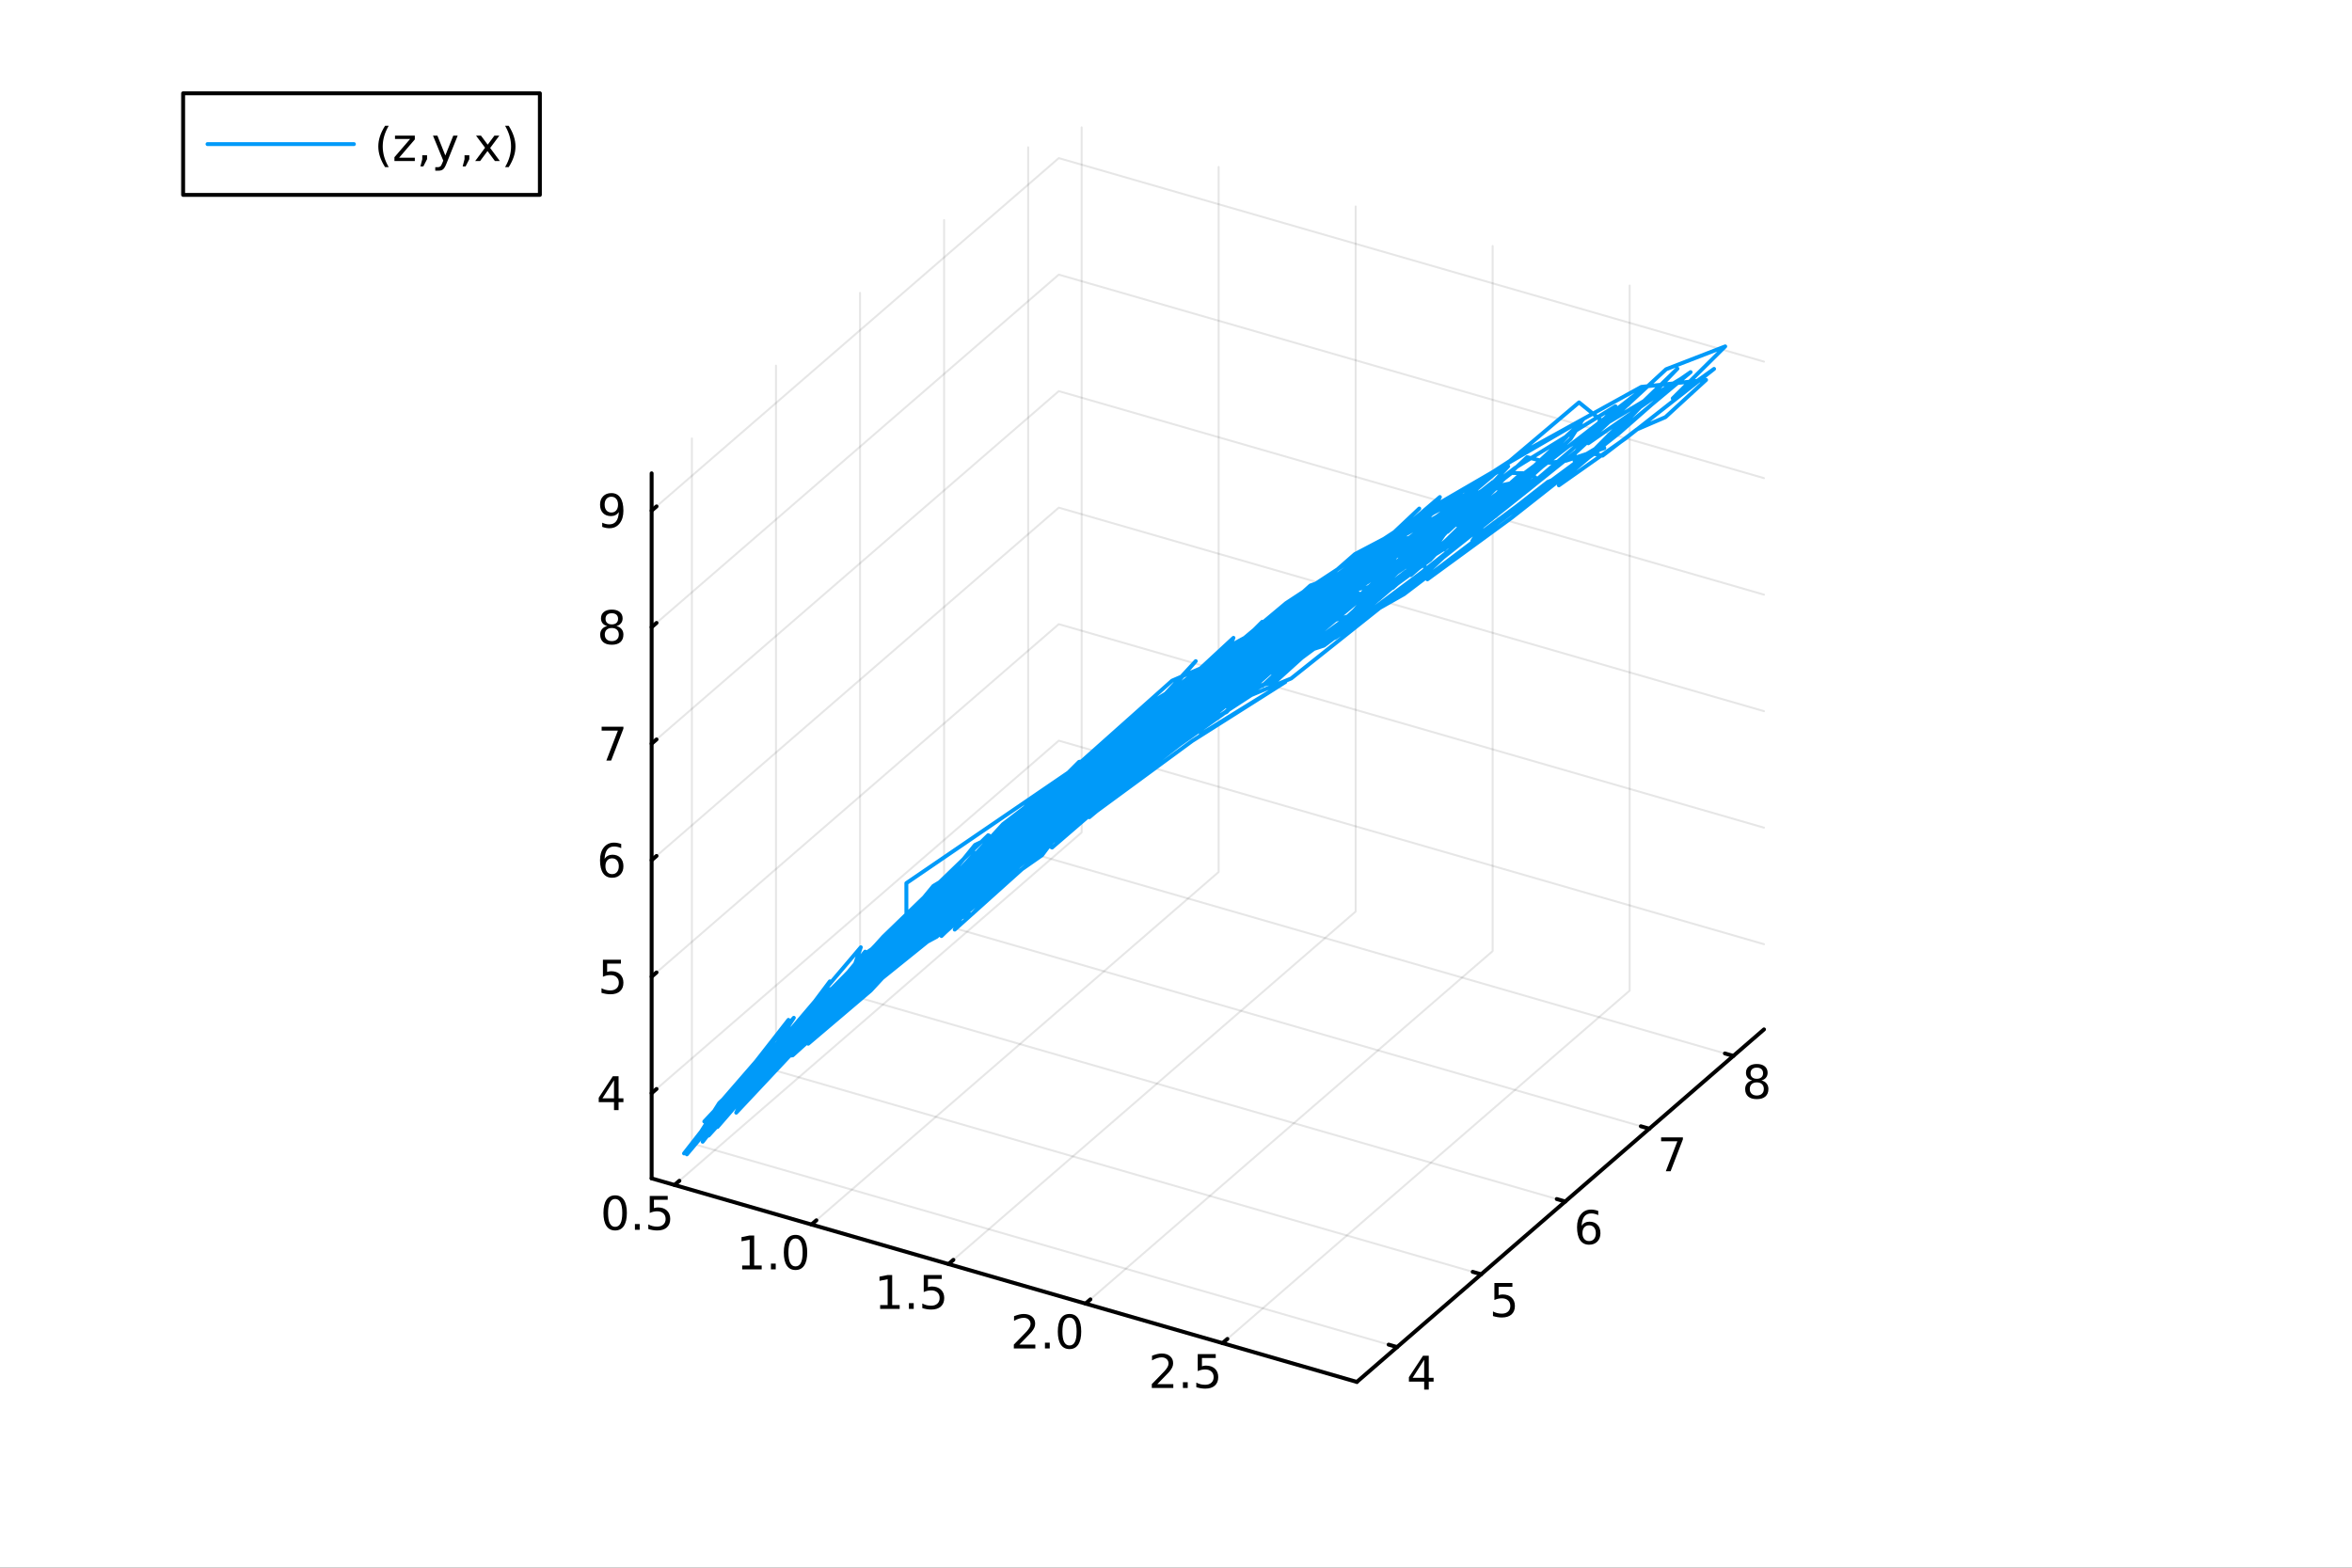 <?xml version="1.0" encoding="utf-8"?>
<svg xmlns="http://www.w3.org/2000/svg" xmlns:xlink="http://www.w3.org/1999/xlink" width="600" height="400" viewBox="0 0 2400 1600">
<rect x="0" y="0" width="2400" height="1600" fill="#333333" stroke="none"/>
<defs>
  <clipPath id="clip380">
    <rect x="0" y="0" width="2400" height="1600"/>
  </clipPath>
</defs>
<path clip-path="url(#clip380)" d="M0 1600 L2400 1600 L2400 0 L0 0  Z" fill="#ffffff" fill-rule="evenodd" fill-opacity="1"/>
<defs>
  <clipPath id="clip381">
    <rect x="480" y="0" width="1681" height="1600"/>
  </clipPath>
</defs>
<defs>
  <clipPath id="clip382">
    <rect x="112" y="47" width="2242" height="1440"/>
  </clipPath>
</defs>
<path clip-path="url(#clip382)" d="M-691.495 2712.76 L-691.495 2415.6 L-368.645 2267.02 L190.548 2352.8 L190.548 2649.97 L-132.302 2798.55 L-691.495 2712.76  Z" fill="#ffffff" fill-rule="evenodd" fill-opacity="1"/>
<polyline clip-path="url(#clip382)" style="stroke:#000000; stroke-linecap:round; stroke-linejoin:round; stroke-width:2; stroke-opacity:0.1; fill:none" points="688.261,1209.42 1103.72,849.615 1103.72,130.013 "/>
<polyline clip-path="url(#clip382)" style="stroke:#000000; stroke-linecap:round; stroke-linejoin:round; stroke-width:2; stroke-opacity:0.1; fill:none" points="828.059,1249.77 1243.52,889.971 1243.52,170.369 "/>
<polyline clip-path="url(#clip382)" style="stroke:#000000; stroke-linecap:round; stroke-linejoin:round; stroke-width:2; stroke-opacity:0.1; fill:none" points="967.858,1290.13 1383.32,930.327 1383.32,210.725 "/>
<polyline clip-path="url(#clip382)" style="stroke:#000000; stroke-linecap:round; stroke-linejoin:round; stroke-width:2; stroke-opacity:0.1; fill:none" points="1107.66,1330.48 1523.12,970.684 1523.12,251.082 "/>
<polyline clip-path="url(#clip382)" style="stroke:#000000; stroke-linecap:round; stroke-linejoin:round; stroke-width:2; stroke-opacity:0.1; fill:none" points="1247.45,1370.84 1662.92,1011.04 1662.92,291.438 "/>
<polyline clip-path="url(#clip382)" style="stroke:#000000; stroke-linecap:round; stroke-linejoin:round; stroke-width:2; stroke-opacity:0.1; fill:none" points="1425.62,1374.83 706.02,1167.1 706.02,447.499 "/>
<polyline clip-path="url(#clip382)" style="stroke:#000000; stroke-linecap:round; stroke-linejoin:round; stroke-width:2; stroke-opacity:0.1; fill:none" points="1511.41,1300.54 791.804,1092.81 791.804,373.208 "/>
<polyline clip-path="url(#clip382)" style="stroke:#000000; stroke-linecap:round; stroke-linejoin:round; stroke-width:2; stroke-opacity:0.1; fill:none" points="1597.19,1226.25 877.588,1018.52 877.588,298.917 "/>
<polyline clip-path="url(#clip382)" style="stroke:#000000; stroke-linecap:round; stroke-linejoin:round; stroke-width:2; stroke-opacity:0.1; fill:none" points="1682.97,1151.96 963.372,944.228 963.372,224.626 "/>
<polyline clip-path="url(#clip382)" style="stroke:#000000; stroke-linecap:round; stroke-linejoin:round; stroke-width:2; stroke-opacity:0.1; fill:none" points="1768.76,1077.67 1049.16,869.936 1049.16,150.335 "/>
<polyline clip-path="url(#clip382)" style="stroke:#000000; stroke-linecap:round; stroke-linejoin:round; stroke-width:2; stroke-opacity:0.1; fill:none" points="664.934,1115.72 1080.4,755.919 1800,963.651 "/>
<polyline clip-path="url(#clip382)" style="stroke:#000000; stroke-linecap:round; stroke-linejoin:round; stroke-width:2; stroke-opacity:0.1; fill:none" points="664.934,996.81 1080.4,637.009 1800,844.74 "/>
<polyline clip-path="url(#clip382)" style="stroke:#000000; stroke-linecap:round; stroke-linejoin:round; stroke-width:2; stroke-opacity:0.1; fill:none" points="664.934,877.9 1080.4,518.099 1800,725.83 "/>
<polyline clip-path="url(#clip382)" style="stroke:#000000; stroke-linecap:round; stroke-linejoin:round; stroke-width:2; stroke-opacity:0.1; fill:none" points="664.934,758.989 1080.4,399.188 1800,606.919 "/>
<polyline clip-path="url(#clip382)" style="stroke:#000000; stroke-linecap:round; stroke-linejoin:round; stroke-width:2; stroke-opacity:0.1; fill:none" points="664.934,640.079 1080.4,280.278 1800,488.009 "/>
<polyline clip-path="url(#clip382)" style="stroke:#000000; stroke-linecap:round; stroke-linejoin:round; stroke-width:2; stroke-opacity:0.1; fill:none" points="664.934,521.168 1080.4,161.367 1800,369.099 "/>
<polyline clip-path="url(#clip380)" style="stroke:#000000; stroke-linecap:round; stroke-linejoin:round; stroke-width:4; stroke-opacity:1; fill:none" points="664.934,1202.68 1384.54,1410.41 "/>
<polyline clip-path="url(#clip380)" style="stroke:#000000; stroke-linecap:round; stroke-linejoin:round; stroke-width:4; stroke-opacity:1; fill:none" points="688.261,1209.42 693.247,1205.1 "/>
<polyline clip-path="url(#clip380)" style="stroke:#000000; stroke-linecap:round; stroke-linejoin:round; stroke-width:4; stroke-opacity:1; fill:none" points="828.059,1249.77 833.045,1245.45 "/>
<polyline clip-path="url(#clip380)" style="stroke:#000000; stroke-linecap:round; stroke-linejoin:round; stroke-width:4; stroke-opacity:1; fill:none" points="967.858,1290.13 972.843,1285.81 "/>
<polyline clip-path="url(#clip380)" style="stroke:#000000; stroke-linecap:round; stroke-linejoin:round; stroke-width:4; stroke-opacity:1; fill:none" points="1107.66,1330.48 1112.64,1326.17 "/>
<polyline clip-path="url(#clip380)" style="stroke:#000000; stroke-linecap:round; stroke-linejoin:round; stroke-width:4; stroke-opacity:1; fill:none" points="1247.45,1370.84 1252.44,1366.52 "/>
<path clip-path="url(#clip380)" d="M627.714 1223.68 Q624.103 1223.68 622.274 1227.25 Q620.468 1230.79 620.468 1237.92 Q620.468 1245.02 622.274 1248.59 Q624.103 1252.13 627.714 1252.13 Q631.348 1252.13 633.154 1248.59 Q634.982 1245.02 634.982 1237.92 Q634.982 1230.79 633.154 1227.25 Q631.348 1223.68 627.714 1223.68 M627.714 1219.98 Q633.524 1219.98 636.579 1224.58 Q639.658 1229.17 639.658 1237.92 Q639.658 1246.64 636.579 1251.25 Q633.524 1255.83 627.714 1255.83 Q621.904 1255.83 618.825 1251.25 Q615.769 1246.64 615.769 1237.92 Q615.769 1229.17 618.825 1224.58 Q621.904 1219.98 627.714 1219.98 Z" fill="#000000" fill-rule="nonzero" fill-opacity="1" /><path clip-path="url(#clip380)" d="M647.876 1249.28 L652.76 1249.28 L652.76 1255.16 L647.876 1255.16 L647.876 1249.28 Z" fill="#000000" fill-rule="nonzero" fill-opacity="1" /><path clip-path="url(#clip380)" d="M662.991 1220.6 L681.348 1220.6 L681.348 1224.54 L667.274 1224.54 L667.274 1233.01 Q668.292 1232.66 669.311 1232.5 Q670.329 1232.32 671.348 1232.32 Q677.135 1232.32 680.514 1235.49 Q683.894 1238.66 683.894 1244.07 Q683.894 1249.65 680.422 1252.76 Q676.95 1255.83 670.63 1255.83 Q668.454 1255.83 666.186 1255.46 Q663.94 1255.09 661.533 1254.35 L661.533 1249.65 Q663.616 1250.79 665.839 1251.34 Q668.061 1251.9 670.538 1251.9 Q674.542 1251.9 676.88 1249.79 Q679.218 1247.69 679.218 1244.07 Q679.218 1240.46 676.88 1238.36 Q674.542 1236.25 670.538 1236.25 Q668.663 1236.25 666.788 1236.67 Q664.936 1237.08 662.991 1237.96 L662.991 1220.6 Z" fill="#000000" fill-rule="nonzero" fill-opacity="1" /><path clip-path="url(#clip380)" d="M757.327 1291.58 L764.966 1291.58 L764.966 1265.22 L756.656 1266.88 L756.656 1262.63 L764.919 1260.96 L769.595 1260.96 L769.595 1291.58 L777.234 1291.58 L777.234 1295.52 L757.327 1295.52 L757.327 1291.58 Z" fill="#000000" fill-rule="nonzero" fill-opacity="1" /><path clip-path="url(#clip380)" d="M786.679 1289.64 L791.563 1289.64 L791.563 1295.52 L786.679 1295.52 L786.679 1289.64 Z" fill="#000000" fill-rule="nonzero" fill-opacity="1" /><path clip-path="url(#clip380)" d="M811.748 1264.04 Q808.137 1264.04 806.308 1267.6 Q804.503 1271.14 804.503 1278.27 Q804.503 1285.38 806.308 1288.94 Q808.137 1292.49 811.748 1292.49 Q815.382 1292.49 817.188 1288.94 Q819.016 1285.38 819.016 1278.27 Q819.016 1271.14 817.188 1267.6 Q815.382 1264.04 811.748 1264.04 M811.748 1260.33 Q817.558 1260.33 820.614 1264.94 Q823.692 1269.52 823.692 1278.27 Q823.692 1287 820.614 1291.61 Q817.558 1296.19 811.748 1296.19 Q805.938 1296.19 802.859 1291.61 Q799.803 1287 799.803 1278.27 Q799.803 1269.52 802.859 1264.94 Q805.938 1260.33 811.748 1260.33 Z" fill="#000000" fill-rule="nonzero" fill-opacity="1" /><path clip-path="url(#clip380)" d="M898.12 1331.94 L905.759 1331.94 L905.759 1305.57 L897.449 1307.24 L897.449 1302.98 L905.713 1301.32 L910.389 1301.32 L910.389 1331.94 L918.028 1331.94 L918.028 1335.88 L898.12 1335.88 L898.12 1331.94 Z" fill="#000000" fill-rule="nonzero" fill-opacity="1" /><path clip-path="url(#clip380)" d="M927.472 1330 L932.356 1330 L932.356 1335.88 L927.472 1335.88 L927.472 1330 Z" fill="#000000" fill-rule="nonzero" fill-opacity="1" /><path clip-path="url(#clip380)" d="M942.588 1301.32 L960.944 1301.32 L960.944 1305.25 L946.87 1305.25 L946.87 1313.72 Q947.889 1313.38 948.907 1313.21 Q949.926 1313.03 950.944 1313.03 Q956.731 1313.03 960.111 1316.2 Q963.49 1319.37 963.49 1324.79 Q963.49 1330.37 960.018 1333.47 Q956.546 1336.55 950.227 1336.55 Q948.051 1336.55 945.782 1336.18 Q943.537 1335.81 941.13 1335.06 L941.13 1330.37 Q943.213 1331.5 945.435 1332.06 Q947.657 1332.61 950.134 1332.61 Q954.139 1332.61 956.477 1330.5 Q958.815 1328.4 958.815 1324.79 Q958.815 1321.18 956.477 1319.07 Q954.139 1316.96 950.134 1316.96 Q948.259 1316.96 946.384 1317.38 Q944.532 1317.8 942.588 1318.68 L942.588 1301.32 Z" fill="#000000" fill-rule="nonzero" fill-opacity="1" /><path clip-path="url(#clip380)" d="M1040.14 1372.3 L1056.46 1372.3 L1056.46 1376.23 L1034.52 1376.23 L1034.52 1372.3 Q1037.18 1369.54 1041.76 1364.91 Q1046.37 1360.26 1047.55 1358.92 Q1049.79 1356.39 1050.67 1354.66 Q1051.58 1352.9 1051.58 1351.21 Q1051.58 1348.45 1049.63 1346.72 Q1047.71 1344.98 1044.61 1344.98 Q1042.41 1344.98 1039.96 1345.75 Q1037.53 1346.51 1034.75 1348.06 L1034.75 1343.34 Q1037.57 1342.2 1040.03 1341.63 Q1042.48 1341.05 1044.52 1341.05 Q1049.89 1341.05 1053.08 1343.73 Q1056.28 1346.42 1056.28 1350.91 Q1056.28 1353.04 1055.46 1354.96 Q1054.68 1356.86 1052.57 1359.45 Q1051.99 1360.12 1048.89 1363.34 Q1045.79 1366.53 1040.14 1372.3 Z" fill="#000000" fill-rule="nonzero" fill-opacity="1" /><path clip-path="url(#clip380)" d="M1066.28 1370.35 L1071.16 1370.35 L1071.16 1376.23 L1066.28 1376.23 L1066.28 1370.35 Z" fill="#000000" fill-rule="nonzero" fill-opacity="1" /><path clip-path="url(#clip380)" d="M1091.34 1344.75 Q1087.73 1344.75 1085.9 1348.31 Q1084.1 1351.86 1084.1 1358.99 Q1084.1 1366.09 1085.9 1369.66 Q1087.73 1373.2 1091.34 1373.2 Q1094.98 1373.2 1096.78 1369.66 Q1098.61 1366.09 1098.61 1358.99 Q1098.61 1351.86 1096.78 1348.31 Q1094.98 1344.75 1091.34 1344.75 M1091.34 1341.05 Q1097.15 1341.05 1100.21 1345.65 Q1103.29 1350.24 1103.29 1358.99 Q1103.29 1367.71 1100.21 1372.32 Q1097.15 1376.9 1091.34 1376.9 Q1085.53 1376.9 1082.46 1372.32 Q1079.4 1367.71 1079.4 1358.99 Q1079.4 1350.24 1082.46 1345.65 Q1085.53 1341.05 1091.34 1341.05 Z" fill="#000000" fill-rule="nonzero" fill-opacity="1" /><path clip-path="url(#clip380)" d="M1180.93 1412.65 L1197.25 1412.65 L1197.25 1416.59 L1175.31 1416.59 L1175.31 1412.65 Q1177.97 1409.9 1182.55 1405.27 Q1187.16 1400.62 1188.34 1399.27 Q1190.59 1396.75 1191.47 1395.01 Q1192.37 1393.25 1192.37 1391.56 Q1192.37 1388.81 1190.43 1387.07 Q1188.5 1385.34 1185.4 1385.34 Q1183.2 1385.34 1180.75 1386.1 Q1178.32 1386.87 1175.54 1388.42 L1175.54 1383.69 Q1178.37 1382.56 1180.82 1381.98 Q1183.27 1381.4 1185.31 1381.4 Q1190.68 1381.4 1193.87 1384.09 Q1197.07 1386.77 1197.07 1391.26 Q1197.07 1393.39 1196.26 1395.31 Q1195.47 1397.21 1193.37 1399.81 Q1192.79 1400.48 1189.68 1403.69 Q1186.58 1406.89 1180.93 1412.65 Z" fill="#000000" fill-rule="nonzero" fill-opacity="1" /><path clip-path="url(#clip380)" d="M1207.07 1410.71 L1211.95 1410.71 L1211.95 1416.59 L1207.07 1416.59 L1207.07 1410.71 Z" fill="#000000" fill-rule="nonzero" fill-opacity="1" /><path clip-path="url(#clip380)" d="M1222.18 1382.03 L1240.54 1382.03 L1240.54 1385.96 L1226.47 1385.96 L1226.47 1394.44 Q1227.49 1394.09 1228.5 1393.93 Q1229.52 1393.74 1230.54 1393.74 Q1236.33 1393.74 1239.71 1396.91 Q1243.09 1400.08 1243.09 1405.5 Q1243.09 1411.08 1239.61 1414.18 Q1236.14 1417.26 1229.82 1417.26 Q1227.65 1417.26 1225.38 1416.89 Q1223.13 1416.52 1220.73 1415.78 L1220.73 1411.08 Q1222.81 1412.21 1225.03 1412.77 Q1227.25 1413.32 1229.73 1413.32 Q1233.74 1413.32 1236.07 1411.22 Q1238.41 1409.11 1238.41 1405.5 Q1238.41 1401.89 1236.07 1399.78 Q1233.74 1397.68 1229.73 1397.68 Q1227.86 1397.68 1225.98 1398.09 Q1224.13 1398.51 1222.18 1399.39 L1222.18 1382.03 Z" fill="#000000" fill-rule="nonzero" fill-opacity="1" /><polyline clip-path="url(#clip380)" style="stroke:#000000; stroke-linecap:round; stroke-linejoin:round; stroke-width:4; stroke-opacity:1; fill:none" points="1384.54,1410.41 1800,1050.61 "/>
<polyline clip-path="url(#clip380)" style="stroke:#000000; stroke-linecap:round; stroke-linejoin:round; stroke-width:4; stroke-opacity:1; fill:none" points="1425.62,1374.83 1416.99,1372.34 "/>
<polyline clip-path="url(#clip380)" style="stroke:#000000; stroke-linecap:round; stroke-linejoin:round; stroke-width:4; stroke-opacity:1; fill:none" points="1511.41,1300.54 1502.77,1298.05 "/>
<polyline clip-path="url(#clip380)" style="stroke:#000000; stroke-linecap:round; stroke-linejoin:round; stroke-width:4; stroke-opacity:1; fill:none" points="1597.19,1226.25 1588.55,1223.76 "/>
<polyline clip-path="url(#clip380)" style="stroke:#000000; stroke-linecap:round; stroke-linejoin:round; stroke-width:4; stroke-opacity:1; fill:none" points="1682.97,1151.96 1674.34,1149.47 "/>
<polyline clip-path="url(#clip380)" style="stroke:#000000; stroke-linecap:round; stroke-linejoin:round; stroke-width:4; stroke-opacity:1; fill:none" points="1768.76,1077.67 1760.12,1075.17 "/>
<path clip-path="url(#clip380)" d="M1453.26 1387.79 L1441.46 1406.24 L1453.26 1406.24 L1453.26 1387.79 M1452.04 1383.71 L1457.92 1383.71 L1457.92 1406.24 L1462.85 1406.24 L1462.85 1410.13 L1457.92 1410.13 L1457.92 1418.27 L1453.26 1418.27 L1453.26 1410.13 L1437.66 1410.13 L1437.66 1405.61 L1452.04 1383.71 Z" fill="#000000" fill-rule="nonzero" fill-opacity="1" /><path clip-path="url(#clip380)" d="M1524.9 1309.42 L1543.26 1309.42 L1543.26 1313.36 L1529.19 1313.36 L1529.19 1321.83 Q1530.21 1321.48 1531.22 1321.32 Q1532.24 1321.14 1533.26 1321.14 Q1539.05 1321.14 1542.43 1324.31 Q1545.81 1327.48 1545.81 1332.9 Q1545.81 1338.47 1542.33 1341.58 Q1538.86 1344.65 1532.54 1344.65 Q1530.37 1344.65 1528.1 1344.28 Q1525.85 1343.91 1523.45 1343.17 L1523.45 1338.47 Q1525.53 1339.61 1527.75 1340.16 Q1529.97 1340.72 1532.45 1340.72 Q1536.46 1340.72 1538.79 1338.61 Q1541.13 1336.51 1541.13 1332.9 Q1541.13 1329.28 1538.79 1327.18 Q1536.46 1325.07 1532.45 1325.07 Q1530.58 1325.07 1528.7 1325.49 Q1526.85 1325.9 1524.9 1326.78 L1524.9 1309.42 Z" fill="#000000" fill-rule="nonzero" fill-opacity="1" /><path clip-path="url(#clip380)" d="M1621.57 1250.55 Q1618.42 1250.55 1616.57 1252.7 Q1614.74 1254.85 1614.74 1258.6 Q1614.74 1262.33 1616.57 1264.51 Q1618.42 1266.66 1621.57 1266.66 Q1624.72 1266.66 1626.54 1264.51 Q1628.4 1262.33 1628.4 1258.6 Q1628.4 1254.85 1626.54 1252.7 Q1624.72 1250.55 1621.57 1250.55 M1630.85 1235.9 L1630.85 1240.16 Q1629.09 1239.32 1627.29 1238.88 Q1625.5 1238.44 1623.74 1238.44 Q1619.11 1238.44 1616.66 1241.57 Q1614.23 1244.69 1613.88 1251.01 Q1615.25 1249 1617.31 1247.93 Q1619.37 1246.85 1621.85 1246.85 Q1627.05 1246.85 1630.06 1250.02 Q1633.1 1253.16 1633.1 1258.6 Q1633.1 1263.93 1629.95 1267.15 Q1626.8 1270.36 1621.57 1270.36 Q1615.57 1270.36 1612.4 1265.78 Q1609.23 1261.17 1609.23 1252.45 Q1609.23 1244.25 1613.12 1239.39 Q1617.01 1234.51 1623.56 1234.51 Q1625.32 1234.51 1627.1 1234.85 Q1628.91 1235.2 1630.85 1235.9 Z" fill="#000000" fill-rule="nonzero" fill-opacity="1" /><path clip-path="url(#clip380)" d="M1695.01 1160.84 L1717.24 1160.84 L1717.24 1162.83 L1704.69 1195.4 L1699.81 1195.4 L1711.61 1164.78 L1695.01 1164.78 L1695.01 1160.84 Z" fill="#000000" fill-rule="nonzero" fill-opacity="1" /><path clip-path="url(#clip380)" d="M1792.65 1104.7 Q1789.32 1104.7 1787.4 1106.48 Q1785.5 1108.26 1785.5 1111.39 Q1785.5 1114.51 1787.4 1116.3 Q1789.32 1118.08 1792.65 1118.08 Q1795.98 1118.08 1797.9 1116.3 Q1799.83 1114.49 1799.83 1111.39 Q1799.83 1108.26 1797.9 1106.48 Q1796.01 1104.7 1792.65 1104.7 M1787.97 1102.71 Q1784.96 1101.97 1783.27 1099.91 Q1781.61 1097.85 1781.61 1094.88 Q1781.61 1090.74 1784.55 1088.33 Q1787.51 1085.92 1792.65 1085.92 Q1797.81 1085.92 1800.75 1088.33 Q1803.69 1090.74 1803.69 1094.88 Q1803.69 1097.85 1802 1099.91 Q1800.33 1101.97 1797.35 1102.71 Q1800.73 1103.49 1802.6 1105.79 Q1804.5 1108.08 1804.5 1111.39 Q1804.5 1116.41 1801.42 1119.1 Q1798.37 1121.78 1792.65 1121.78 Q1786.93 1121.78 1783.85 1119.1 Q1780.8 1116.41 1780.8 1111.39 Q1780.8 1108.08 1782.7 1105.79 Q1784.59 1103.49 1787.97 1102.71 M1786.26 1095.32 Q1786.26 1098.01 1787.93 1099.51 Q1789.62 1101.02 1792.65 1101.02 Q1795.66 1101.02 1797.35 1099.51 Q1799.06 1098.01 1799.06 1095.32 Q1799.06 1092.64 1797.35 1091.13 Q1795.66 1089.63 1792.65 1089.63 Q1789.62 1089.63 1787.93 1091.13 Q1786.26 1092.64 1786.26 1095.32 Z" fill="#000000" fill-rule="nonzero" fill-opacity="1" /><polyline clip-path="url(#clip380)" style="stroke:#000000; stroke-linecap:round; stroke-linejoin:round; stroke-width:4; stroke-opacity:1; fill:none" points="664.934,1202.68 664.934,483.08 "/>
<polyline clip-path="url(#clip380)" style="stroke:#000000; stroke-linecap:round; stroke-linejoin:round; stroke-width:4; stroke-opacity:1; fill:none" points="664.934,1115.72 669.92,1111.4 "/>
<polyline clip-path="url(#clip380)" style="stroke:#000000; stroke-linecap:round; stroke-linejoin:round; stroke-width:4; stroke-opacity:1; fill:none" points="664.934,996.81 669.92,992.492 "/>
<polyline clip-path="url(#clip380)" style="stroke:#000000; stroke-linecap:round; stroke-linejoin:round; stroke-width:4; stroke-opacity:1; fill:none" points="664.934,877.9 669.92,873.582 "/>
<polyline clip-path="url(#clip380)" style="stroke:#000000; stroke-linecap:round; stroke-linejoin:round; stroke-width:4; stroke-opacity:1; fill:none" points="664.934,758.989 669.92,754.672 "/>
<polyline clip-path="url(#clip380)" style="stroke:#000000; stroke-linecap:round; stroke-linejoin:round; stroke-width:4; stroke-opacity:1; fill:none" points="664.934,640.079 669.92,635.761 "/>
<polyline clip-path="url(#clip380)" style="stroke:#000000; stroke-linecap:round; stroke-linejoin:round; stroke-width:4; stroke-opacity:1; fill:none" points="664.934,521.168 669.92,516.851 "/>
<path clip-path="url(#clip380)" d="M626.551 1102.51 L614.746 1120.96 L626.551 1120.96 L626.551 1102.51 M625.324 1098.44 L631.204 1098.44 L631.204 1120.96 L636.134 1120.96 L636.134 1124.85 L631.204 1124.85 L631.204 1133 L626.551 1133 L626.551 1124.85 L610.949 1124.85 L610.949 1120.34 L625.324 1098.44 Z" fill="#000000" fill-rule="nonzero" fill-opacity="1" /><path clip-path="url(#clip380)" d="M615.232 979.53 L633.588 979.53 L633.588 983.465 L619.514 983.465 L619.514 991.937 Q620.533 991.59 621.551 991.428 Q622.57 991.243 623.588 991.243 Q629.375 991.243 632.755 994.414 Q636.134 997.585 636.134 1003 Q636.134 1008.58 632.662 1011.68 Q629.19 1014.76 622.871 1014.76 Q620.695 1014.76 618.426 1014.39 Q616.181 1014.02 613.773 1013.28 L613.773 1008.58 Q615.857 1009.72 618.079 1010.27 Q620.301 1010.83 622.778 1010.83 Q626.783 1010.83 629.121 1008.72 Q631.459 1006.61 631.459 1003 Q631.459 999.391 629.121 997.285 Q626.783 995.178 622.778 995.178 Q620.903 995.178 619.028 995.595 Q617.176 996.011 615.232 996.891 L615.232 979.53 Z" fill="#000000" fill-rule="nonzero" fill-opacity="1" /><path clip-path="url(#clip380)" d="M624.607 876.036 Q621.459 876.036 619.607 878.189 Q617.778 880.342 617.778 884.092 Q617.778 887.818 619.607 889.994 Q621.459 892.147 624.607 892.147 Q627.755 892.147 629.584 889.994 Q631.435 887.818 631.435 884.092 Q631.435 880.342 629.584 878.189 Q627.755 876.036 624.607 876.036 M633.889 861.383 L633.889 865.643 Q632.13 864.809 630.324 864.37 Q628.542 863.93 626.783 863.93 Q622.153 863.93 619.699 867.055 Q617.269 870.18 616.922 876.499 Q618.287 874.485 620.347 873.42 Q622.408 872.332 624.884 872.332 Q630.093 872.332 633.102 875.504 Q636.134 878.652 636.134 884.092 Q636.134 889.416 632.986 892.633 Q629.838 895.851 624.607 895.851 Q618.611 895.851 615.44 891.268 Q612.269 886.661 612.269 877.934 Q612.269 869.74 616.158 864.879 Q620.047 859.995 626.597 859.995 Q628.357 859.995 630.139 860.342 Q631.945 860.689 633.889 861.383 Z" fill="#000000" fill-rule="nonzero" fill-opacity="1" /><path clip-path="url(#clip380)" d="M613.912 741.709 L636.134 741.709 L636.134 743.7 L623.588 776.269 L618.704 776.269 L630.509 745.644 L613.912 745.644 L613.912 741.709 Z" fill="#000000" fill-rule="nonzero" fill-opacity="1" /><path clip-path="url(#clip380)" d="M624.283 640.947 Q620.949 640.947 619.028 642.729 Q617.13 644.512 617.13 647.637 Q617.13 650.762 619.028 652.544 Q620.949 654.326 624.283 654.326 Q627.616 654.326 629.537 652.544 Q631.459 650.738 631.459 647.637 Q631.459 644.512 629.537 642.729 Q627.639 640.947 624.283 640.947 M619.607 638.956 Q616.597 638.215 614.908 636.155 Q613.241 634.095 613.241 631.132 Q613.241 626.989 616.181 624.581 Q619.144 622.174 624.283 622.174 Q629.445 622.174 632.384 624.581 Q635.324 626.989 635.324 631.132 Q635.324 634.095 633.634 636.155 Q631.968 638.215 628.982 638.956 Q632.361 639.743 634.236 642.035 Q636.134 644.326 636.134 647.637 Q636.134 652.66 633.056 655.345 Q630 658.03 624.283 658.03 Q618.565 658.03 615.486 655.345 Q612.431 652.66 612.431 647.637 Q612.431 644.326 614.329 642.035 Q616.227 639.743 619.607 638.956 M617.894 631.572 Q617.894 634.257 619.56 635.762 Q621.25 637.266 624.283 637.266 Q627.292 637.266 628.982 635.762 Q630.695 634.257 630.695 631.572 Q630.695 628.887 628.982 627.382 Q627.292 625.877 624.283 625.877 Q621.25 625.877 619.56 627.382 Q617.894 628.887 617.894 631.572 Z" fill="#000000" fill-rule="nonzero" fill-opacity="1" /><path clip-path="url(#clip380)" d="M614.514 537.731 L614.514 533.471 Q616.273 534.305 618.079 534.745 Q619.885 535.184 621.621 535.184 Q626.25 535.184 628.681 532.083 Q631.134 528.958 631.482 522.615 Q630.139 524.606 628.079 525.671 Q626.019 526.735 623.519 526.735 Q618.334 526.735 615.301 523.61 Q612.292 520.462 612.292 515.023 Q612.292 509.698 615.44 506.481 Q618.588 503.263 623.82 503.263 Q629.815 503.263 632.963 507.87 Q636.134 512.453 636.134 521.203 Q636.134 529.374 632.246 534.259 Q628.38 539.12 621.829 539.12 Q620.07 539.12 618.264 538.772 Q616.459 538.425 614.514 537.731 M623.82 523.078 Q626.968 523.078 628.796 520.925 Q630.648 518.772 630.648 515.023 Q630.648 511.296 628.796 509.143 Q626.968 506.967 623.82 506.967 Q620.672 506.967 618.82 509.143 Q616.991 511.296 616.991 515.023 Q616.991 518.772 618.82 520.925 Q620.672 523.078 623.82 523.078 Z" fill="#000000" fill-rule="nonzero" fill-opacity="1" /><polyline clip-path="url(#clip382)" style="stroke:#009af9; stroke-linecap:round; stroke-linejoin:round; stroke-width:4; stroke-opacity:1; fill:none" points="954.928,934.028 955.048,933.589 950.305,939.293 960.121,926.811 951.975,936.743 949.79,939.201 961.555,924.204 963.873,921.159 958.157,928.084 943.286,946.268 957.578,927.927 963.546,920.161 974.886,905.96 959.909,924.573 958.612,925.813 961.308,921.927 947.126,938.984 955.851,927.607 970.292,909.171 973.183,905.746 975.009,903.897 957.939,925.565 970.857,909.869 996.278,880.054 991.501,889.333 992.34,891.066 981.101,906.568 1019.66,862.674 1000.4,887.008 1003.67,886.654 990.096,899.187 994.255,894.649 1034.5,852.727 1031.84,859.037 1027.46,868.552 1028.16,868.964 1002.06,906.085 972.985,930.222 1024.63,860.532 992.529,885.433 960.596,922.706 943.329,936.539 887.616,987.595 981.137,890.861 1120.13,773.329 1113.04,789.918 1122.19,786.244 1183.83,734.918 1203.03,737.276 1282.86,669.464 1177.56,765.66 1166.85,767.99 1238.87,706.314 1087.59,824.511 1098.6,814.465 1165.08,743.099 1187.53,723.35 1194.42,728.715 1352.4,598.721 1424.55,558.996 1353.14,632.616 1364.83,624.381 1220.89,735.657 1200.47,752.999 1181.37,750.553 1134.12,793.374 1135.89,791.269 1184.78,745.233 1184.69,752.643 1159.64,763.766 1096.3,816.253 1129.29,779.208 1107.9,797.852 1111.19,800.325 1109.34,792.948 1095.93,800.465 1118.74,788.416 1118.98,795.625 1095.67,793.075 1113.12,785.963 1176.7,730.575 1200.11,731.726 1220,719.858 1166.19,781.476 1231.66,696 1207.92,719.217 1138.19,767.278 1172.64,750.539 1128.91,793.187 1061.95,842.912 1001.79,896.825 971.258,930.204 985.205,909.096 979.802,905.526 905.585,989.818 808.882,1077.07 800.897,1077.87 801.124,1071.56 854.446,1012.19 774.615,1103.84 746.299,1127.32 762.346,1108.06 826.597,1036.26 791.716,1087.83 754.535,1130.1 805.469,1066.27 745.986,1131.46 756.172,1117.14 736.99,1133.45 749.555,1123.87 809.153,1050.78 835.484,1036.37 791.512,1087.83 821.584,1039.54 807.266,1053.87 848.29,1011.62 863.407,997.76 896.46,969.674 932.119,931.773 965.868,916.46 975.692,909.515 924.931,955.869 1003.45,878.021 1043.94,843.282 994.626,886.237 1019.9,861.131 1113.04,772.575 1085.88,815.255 1074.41,830.503 1119.17,785.017 1163.75,740.03 1312.24,615.59 1433.01,536.29 1304.52,685.017 1386.02,605.107 1351.64,606.411 1312.49,654.24 1333.17,634.826 1476.38,519.333 1407,593.113 1316.32,668.828 1303.51,665.938 1177.99,766.105 1105.1,821.416 1067.13,847.076 1081.1,817.911 1011.18,897.353 1038.98,864.13 1022.3,882.472 1116.8,783.425 1114.77,795.33 1100.21,817.807 1073.08,827.554 1117.72,775.252 1138.95,750.892 1072.59,828.863 1123.98,786.783 999.044,898.698 1014.32,876.618 999.047,903.007 957.872,925.173 871.593,1007.98 962.081,905.617 969.948,909.636 1026.24,858.81 1026.83,852.921 1112.67,787.998 1164.25,754.146 1192.52,737.009 1041.82,847.57 1061.07,823.082 1135.76,765.2 1196.06,721.356 1122.36,799.358 1089.94,818.238 1161.92,739.841 1197.33,718.649 1195.56,733.269 1184.83,740.136 1174.47,741.172 1200.7,729.009 1149.83,773.222 1181.96,727.392 1239.52,698.867 1209.15,732.214 1176.94,763.379 1169.76,764.562 1159.08,768.562 1142.27,774.919 1015.38,885.327 931.691,956.395 900.069,984.793 965.647,921.562 1015.01,877.233 1034.2,860.385 1005.77,887.638 942.817,947.72 869.314,1011.65 845.756,1033.86 952.343,904.272 994.193,878.951 1021.11,856.512 1084.52,799.075 1197.95,715.04 1211.83,704.831 1109.47,807.539 1071.49,839.773 1169.48,729.111 1268.28,676.598 1265.68,687.093 1258.8,701.228 1289.17,664.893 1294.5,673.277 1278.62,686.255 1224.54,736.299 1251.17,706.933 1226.41,729.158 1290.58,661.378 1238.2,709.216 1131.99,806.002 1203.09,737.28 1186.37,754.838 1309.34,637.139 1397.25,605.626 1361.49,646.18 1303.74,685.22 1267.12,692.948 1305.89,653.747 1127.97,816.509 1091.8,840.599 1089.49,826.88 1036.94,866.255 1054.92,837.059 1073.85,821.192 1160.75,732.009 1244.5,670.228 1294.57,643.579 1261.93,684.689 1172.34,771.203 1110.6,815.296 1084.2,833.093 1047.59,864.361 1057.97,845.237 1060.06,839.508 1086.36,807.212 1149.66,766.688 1073.85,848.289 1101.64,810.011 1109.75,803.633 1053.8,859.233 1031.64,863.265 1047.31,843.408 1028.61,868.899 1066.49,834.797 1140.02,763.2 1124.41,784.839 980.123,914.39 923.761,972.57 948.401,939.036 1000.35,883.264 960.528,927.352 896.751,997.682 929.366,969.156 984.252,912.487 934.486,961.491 970.69,917.34 1046.08,844.166 996.879,879.808 967.005,896.625 1057.4,837.225 1118.97,780.184 1082.52,831.217 1069.23,835.943 1097.38,808.488 1138.74,755.057 1054.86,823.92 1058.14,834.121 1092.57,803.285 1062.74,834.342 1028.18,871.027 1005.27,879.754 1010.87,886.325 993.886,899.24 1053.68,843.612 1016.08,863.335 1005.04,876.249 887.269,981.716 926.406,946.975 863.764,1009.23 916.798,961.932 1012.83,875.388 1146.12,759.353 1101.87,812.133 994.662,909.37 1010.77,882.456 1043.87,853.984 979.309,917.97 993.921,898.644 1012.31,887.948 1041.84,846.567 1005.51,887.893 1080.77,829.545 1141.64,782.56 1072.11,821.398 1255.09,659.125 1284.67,642.932 1463.71,516.354 1615.21,428.292 1516.05,532.089 1504.63,532.856 1561.67,485.538 1675.05,397.985 1545.06,509.199 1449.9,584.845 1350.96,658.921 1325.72,667.195 1328.88,650.496 1251.67,721.083 1249.01,707.287 1195.46,747.833 1166.47,766.451 1151.43,773.328 1054.74,859.384 1059.5,841.008 1062.75,837.251 1145.48,754.929 1132.63,769.138 1106.23,813.389 1075.56,830.273 1037.35,865.681 1168.56,740.349 1122.53,793.201 1113.04,796.137 1085.58,813.782 1051.52,854.061 1007.49,871.153 1101.09,777.552 1116.79,775.205 1072.53,832.877 1025.64,876.119 1018.64,878.875 973.427,928.008 1043.46,838.371 1095.64,813.469 1119.85,791.263 1072.08,842.81 945.29,945.81 941.971,943.063 974.673,908.436 961.532,925.527 888.8,999.595 884.972,994.441 870.554,1006.72 858.638,1020.21 854.441,1020.56 855.605,1020.78 904.872,970.578 1023.45,841.147 1080.36,797.729 1177.4,715.437 1287.65,646.711 1374.54,580.873 1436.99,542.472 1489.11,503.48 1470.16,546.846 1575.57,467.988 1439.68,586.923 1516.54,511.374 1479.43,549.123 1517.02,514.118 1473.45,560.974 1613.32,431.262 1602.62,448.001 1443.53,596.129 1362.55,650.93 1327.47,663.815 1340.72,635.385 1311.16,654.304 1359.96,599.069 1337.2,625.796 1310.58,655.427 1165.23,790.105 1214.31,725.546 1153.46,774.956 1163.32,761.41 1177.04,739.069 1126.26,787.808 1126.53,783.625 1105.83,811.631 1042.46,870.168 1077.02,822.154 1121.47,790.489 1125.14,784.582 1090.37,809.998 1091.85,806.467 1121.65,784.054 1061.9,846.321 1071.31,832.335 1065.04,835.918 1065.98,838.688 1073.31,834.664 954.644,940.65 974.098,914.237 995.855,888.203 955.179,935.343 1078.14,806.834 1118,777.274 1112.98,787.625 1154.35,754.063 1092.96,827.26 1059.57,853.493 1032.28,871.033 944.801,955.552 961.063,930.596 998.39,878.319 943.699,936.823 1002.66,881.967 940.078,946.341 892.15,990.034 893.71,975.905 832.258,1047.87 852.059,1033.23 769.771,1110.16 767.12,1097.36 837.529,1016.66 842.137,1019.33 802.864,1070.04 785.375,1088.78 732.13,1150.22 727.614,1143.05 760.293,1105.24 819.581,1053.48 841.465,1027.56 910.045,951.764 942.665,932.861 1060.9,813.855 1026.53,864.802 1109.25,793.045 1165.39,760.909 1171.29,743.517 1113.82,801.076 1240.52,679.708 1241.09,699.265 1217.88,731.512 1186.3,760.365 1088.85,835.522 1059.81,856.518 1043.16,859.743 981.68,917.694 1051.41,831.942 1070.55,815.977 1119.21,778.266 1188,725.574 1180.2,746.365 1360.15,592.741 1418.06,550.391 1442.85,548.856 1433.03,573.399 1469.97,554.078 1397.67,603.574 1353.29,630.163 1288.61,680.698 1218.67,740.585 1135.69,806.097 1074.77,845.289 1016.92,898.418 1011.12,887.847 1092.88,792.506 1192.75,705.86 1210.11,701.659 1224.57,698.82 1291.07,644.694 1401.05,566.008 1309.11,662.127 1221.32,735.248 1269.49,680.934 1234.36,715.96 1265.57,689.668 1296.14,652.501 1381.27,575.399 1370.43,601.08 1529.95,478.023 1399.43,584.584 1352.5,635.953 1306.49,679.958 1361.75,606.279 1197.52,744.167 1163.04,772.153 1095.91,829.924 1080.16,824.659 1145.54,765.399 1166.23,739.551 1204.37,721.273 1182.38,753.11 1118.81,814.291 1104.34,814.328 1051.59,863.55 1024.7,879.736 1056.44,837.612 1036.96,858.544 1022.12,882.332 977.483,927.214 921.438,970.872 926.629,959.301 972.154,913.516 1000.35,894.127 945.739,942.793 877.897,1005.94 946.35,933.216 935.685,947.214 1014.84,874.267 1022,869.437 956.384,925.856 910.115,957.569 932.649,943.129 1071.87,808.461 1087.11,796.89 1125.35,771.449 1121.01,781.025 1130.57,770.323 1081.26,811.666 1180.3,750.027 1200.48,730.72 1225.67,717.449 1239,697.745 1218.83,720.097 1169.28,760.6 1183.55,752.336 1158.32,780.477 1168.57,775.284 1097.41,828.36 1071.66,843.623 1161.73,745.584 1163.53,755.642 1189.86,735.895 1235.93,694.346 1104.46,807.396 1160.38,757.755 1078.82,837.614 1010.38,879.607 993.109,900.505 992.033,901.105 925.664,964.947 939.318,945.171 892.676,991.84 901.132,967.88 939.774,930.219 950.727,928.336 1035.08,832.841 1109.84,786.487 1136.28,774.626 1125.96,792.476 1057.31,857.282 983.815,922.84 1020.17,867.472 1093.42,793.545 1144.04,743.268 1187.45,730.881 1291.57,642.755 1339.49,607.467 1428.94,548.513 1516.62,498.31 1386.58,621.446 1312.45,675.591 1387.89,592.866 1317.38,649.018 1345.4,622.278 1349.29,627.914 1368.76,607.192 1212.79,741.772 1281.28,671.221 1311.6,654.706 1355.37,617.801 1322.89,652.534 1295.1,664.112 1221.08,723.254 1253.05,683.622 1254.25,691.16 1175.67,756.904 1127.09,813.765 1085.77,831.76 996.871,913.41 1002.97,898.524 1043.11,855.048 957.151,936.278 921.347,968.53 899.99,982.909 863.432,1020.44 836.762,1043.6 830.781,1048.53 869.288,1004.32 862.271,997.32 875.633,989.404 871.886,1001.23 887.713,992.082 898.798,975.219 925.421,944.968 956.625,945.078 922.106,968.044 1010.95,857.812 923.505,946.999 899.067,982.139 882.176,992.23 820.079,1054.78 838.341,1038.56 862.774,1002.6 863.785,1002.38 909.209,964.57 976.048,896.406 1002.72,880.583 1014.03,873.748 984.953,892.919 1040.23,843.372 1135.5,753.478 1159.83,748.497 1259.93,666.894 1305.13,665.22 1231.66,720.635 1270.17,680.588 1185,730.729 1166.23,759.959 1024.24,886.452 1028.19,875.123 1006.18,890.944 1014.08,885.521 998.057,892.494 965.18,926.619 952.943,933.223 983.899,904.78 1030.43,848.245 1019.62,863.557 1099.31,781.123 1085.76,806.04 1112.89,787.471 1083.51,814.309 1208.77,713.058 1337.13,597.547 1386.13,580.588 1431.2,553.833 1470.16,539.893 1346.63,645.618 1312.35,666.212 1319.99,639.966 1182.59,766.369 1069.88,860.428 1101.47,814.328 1100.31,817.706 1063.27,839.222 1086.49,816.321 1123.55,786.33 1110.16,805.344 1144.72,765.447 1054.58,856.843 1072.61,829.486 1104.2,801.592 1107.79,801.165 1162.24,748.975 1226.18,701.653 1263.52,682.185 1281.04,668.064 1391.4,567.286 1463.04,517.288 1538.97,475.923 1477.12,542.76 1558.3,466.596 1580.92,472.337 1598.04,470.191 1637.05,457.355 1635.26,453.578 1606.79,470.65 1606.86,461.931 1553.99,504.345 1462.65,576.93 1317.55,692.436 1276.82,709.393 1227.62,741.517 1164.01,790.608 1122.88,819.251 1127.46,798.917 1160.66,751.004 1090.28,825.376 989.667,925.204 1010.17,887.826 984.295,913.608 969.126,921.535 951.406,936.304 929.018,958.867 1021.35,858.738 1058.85,839.562 1048.03,844.359 1116.47,777.245 1084.02,817.159 1214.08,700.582 1304.29,638.014 1284.29,678.041 1290.57,678.682 1325.89,622.83 1328.46,641.411 1339.33,634.081 1184.39,763.716 1291.14,644.232 1258.97,695.458 1279.03,669.391 1261.83,686.383 1227.22,724.358 1206.74,729.796 1094.16,831.736 1056.82,855.206 1027.14,873.536 1009.61,892.432 1105.14,789.395 1083.1,802.725 1058.79,841.975 992.078,910.399 1058.54,832.571 1164.74,750.466 1151.5,767.88 1122.98,800.274 1122.97,800.671 1055.67,846.263 1058.85,842.431 1108.89,791.565 1066.14,841.168 1078.39,832.873 1059.64,851.01 1060.4,843.115 1007.17,892.624 1048.7,845.014 1039.38,857.608 980.344,907.932 1037.04,849.003 1141.11,747.415 1229.35,678.697 1240.02,690.975 1317.07,634.577 1283.29,672.863 1274.45,682.027 1279.11,675.242 1273.61,686.221 1174.86,755.006 1139.64,784.951 1000.58,912.208 1061.45,836.495 1065.22,827.535 1119.86,789.941 1020.33,886.318 976.122,921.758 1018.74,872.986 960.002,937.53 913.26,982.92 884.285,1004.09 853.197,1024.97 816.177,1066.41 751.236,1135.6 764.855,1108.04 774.681,1093.29 796.574,1069.51 756.109,1119.69 797.656,1063.28 797.03,1060.45 866.949,995.051 883.796,979.528 977.44,905.101 977.141,904.843 984.818,901.827 972.144,921.081 1020.85,871.694 983.991,914.808 1029.07,868.58 1026.84,855.534 1082.49,816.099 1130.71,789.057 1085.69,816.469 1148.28,798.609 1158.7,756.681 1037.09,869.677 1028.22,871.058 1070.48,826.65 1119.65,798.834 1200.16,729.03 1238.93,706.259 1172.27,758.473 1191.5,751.934 1130.36,781.469 1161.22,767.377 1128.97,770.95 1032.51,869.43 1078.18,822.525 1071.54,819.298 1082.91,823.213 1083.38,823.616 969.148,930.423 980.039,907.314 960.729,932.049 1018.17,862.998 1074.98,820.19 1015.89,877.434 1018.71,873.018 979.957,904.592 1077.4,816.249 1093.59,806.443 1132.29,774.277 1083.7,824.37 1142.62,778.413 1126.93,801.704 1229.99,693.891 1244.19,695.498 1138.96,794.235 1152.77,767.13 1198.58,729.806 1261.36,663.22 1078.82,817.544 1258.64,650.998 1240.23,692.739 1159.65,768.484 1094.33,835 1087.47,850.847 1172.9,757.794 1192.25,744.94 1229.97,724.369 1225.32,749.371 1311.49,696.094 1216.45,756.287 1116.68,829.556 1072.19,856.932 1059.37,850.865 1054.92,850.376 1036.05,863.703 1056.07,841.795 1157.18,745.976 1106.35,812.178 1058.68,850.148 1094.25,808.125 1157.29,746.288 1230.51,684.425 1241.45,695.736 1233.53,713.242 1269.49,677.3 1185.23,761.734 1197.3,738.41 1156.58,770.536 1181.1,733 1132.12,799.308 1092.52,827.309 1151.12,759.099 1097.87,794.053 1095.45,809.083 1144.51,773.333 1334.34,619.24 1263.04,691.61 1258.21,692.564 1223.69,742.546 1143.07,792.391 1060.38,868.618 1019.94,888.569 1022.88,875.635 951.554,943.113 914.373,973.88 893.736,987.435 878.114,991.64 923.95,944.582 982.97,891.392 971.553,921.535 997.626,899.444 980.089,903.079 1125.68,757.34 1171,737.263 1178.62,737.153 1135.74,783.376 1173.5,733.217 1051.2,853.066 1086.58,815.294 1113.62,792.166 1124.81,798.35 1197.59,739.108 1093.53,812.152 1120.33,773.63 1112.08,784.424 1165.96,745.945 1092.28,820.612 1104.43,817.675 1063.31,872.825 1017.25,904.999 1039.91,870.646 1112.18,786.265 1187.95,725.543 1198.83,727.383 1207.97,721.549 1201.96,738.659 1239.09,707.985 1281.52,677.794 1247.14,717.135 1173.09,775.155 1149.71,781.144 1220.8,709.591 1164.3,771.368 1331.8,615.108 1221.49,725.139 1244.58,690.439 1241.6,688.198 1315.41,644.202 1448.23,519.035 1418.59,548.085 1365.59,621.451 1324.41,658.436 1319.83,648.136 1285.87,667.627 1305.16,638.672 1392.2,570.874 1352.18,616.884 1217.87,737.979 1111.19,822.888 1067.42,844.752 1051.05,851.911 1072.45,828.307 1103.98,803.908 1104.47,809.245 1166.17,752.886 1082.89,827.336 1001.06,896.69 1017.03,874.867 952.903,928.182 989.472,878.65 976.199,893.293 967.154,909.104 894.144,988.532 871.529,1017.26 818.189,1054.83 848.201,1018.32 803.778,1063.13 830.313,1032.32 846.776,1001.58 802.093,1061.21 801.284,1063.72 812.947,1045.02 875.142,999.1 885.967,987.596 903.507,966.748 979.991,890.29 969.692,918.222 939.13,950.572 939.848,939.517 959.255,920.288 961.425,913.859 962.69,916.829 919.724,977.339 967.729,913.579 975.209,923.76 1012.87,871.05 1066.59,833.19 1077.49,822.195 1010.95,888.411 951.998,927.148 978.883,903.435 914.8,972.849 939.478,941.744 947.439,936.662 937.336,941.626 971.213,906.312 961.983,921.754 977.471,901.915 1021.1,886.675 1016.68,890.171 1130.93,781.853 1068.8,838.212 1003.85,886.274 995.339,898.398 951.353,940.692 958.26,927.714 947.461,930.255 967.183,909.92 1008.41,871.044 1086.92,793.958 1114.28,785.539 1101.08,797.973 1087.56,813.628 1068.56,819.698 1048.16,855.659 996.004,896.834 967.94,920.855 1018.45,880.577 974.805,932.977 968.171,914.093 951.883,929.109 961.207,941.119 973.784,908.895 1011.37,864.729 1067.35,812.675 1029.56,853.545 1000.82,886.384 1025.42,847.92 1018.06,878.448 1086.59,820.75 1084.94,820.947 1190.77,724.34 1302.71,640.203 1238.49,704.074 1333.07,626.294 1194.53,756.475 1207.4,730.151 1313.85,649.111 1248.87,693.644 1395.82,564.459 1555.78,460.643 1674.81,394.869 1740.89,387.728 1699.44,425.739 1670.25,438.299 1635.29,465.052 1621.38,462.069 1515.24,540.705 1491.32,549.134 1442.31,579.786 1364.91,642.224 1433.88,567.31 1486.33,521.305 1377.26,628.629 1349.98,636.213 1335.92,644.977 1293.96,675.99 1300.21,658.552 1402.32,557.327 1418.41,560.099 1303.73,668.149 1249.24,706.737 1247.57,696.625 1274.03,667.274 1222.67,723.782 1311.75,647.896 1319.02,640.796 1203.37,749.998 1077.18,858.109 1087.21,837.887 1029.5,881.921 1000.32,901.46 1000.16,894.799 943.385,953.984 945.093,938.047 967.083,916.78 953.933,931.071 1003.29,885.802 1026.43,857.896 961.318,921.341 964.7,916.922 967.078,926.438 960.456,929.741 1056.52,846.192 1073.95,825.238 1142.32,773.003 1204.77,712.107 1190.83,748.879 1286.83,650.791 1195.14,744.913 1107.41,814.13 1169.8,751.088 1253.68,667.152 1396.3,563.916 1361.86,611.98 1374.15,614.04 1319.05,657.711 1241.44,719.763 1243.41,713.451 1202.15,755.897 1219.9,730.959 1212.11,727.284 1231.93,706.796 1071.88,829.695 1156.04,740.859 1155.99,753.913 1204.6,722.476 1247.01,682.393 1207.38,728.694 1169.39,771.525 1173.13,761.838 1088.33,837.183 1059.97,847.357 1070.86,827.585 1095.5,803.457 1100.29,811.089 1118.44,794.762 1088.9,809.131 1020.51,879.135 932.729,957.784 946.186,935.909 948.677,931.692 942.398,944.304 902.783,991.528 887.918,993.558 889.18,988.603 882.767,993.284 855.014,1028.17 845.985,1031.92 917.29,954.09 1021.15,861.98 1045.64,845.335 1019.79,883.23 965.498,932.572 1007.24,892.034 973.464,922.853 886.125,986.478 881.079,991.474 878.275,996.692 865.846,1010.17 891.49,977.914 802.329,1067.35 808.803,1057.65 897.419,962.722 954.427,911.602 1050.56,819.37 1136.32,759.476 1226.39,685.204 1218.73,710.945 1259.33,671.351 1240.45,708.422 1308.46,664.875 1286.44,681.89 1303.91,663.733 1163.86,772.422 1179.84,749.992 1103.06,820.125 1052.63,857.939 1013.69,889.596 1077.45,828.168 1075.21,832.884 951.417,936.718 954.178,930.331 1013.18,864.6 1003.99,880.082 1048.74,841.856 1051.88,849.216 1074.19,821.054 1107.26,796.875 1089.53,811.644 1058.75,843.473 1124.72,793.43 1199.27,720.404 1277.79,647.991 1153.62,780.562 1044.77,875.234 971.023,941.267 893.226,1003.98 859.538,1028.39 856.419,1022.53 856.387,1015.99 811.343,1060.55 765.019,1111.78 779.914,1089.57 779.55,1085.82 832.526,1028.66 785.113,1086.51 827.386,1039.19 870.644,1003.99 948.454,933.354 1036.98,839.486 1074.19,820.543 1053.57,843.792 1003.76,900.631 1059.48,840.047 1088.32,823.687 1134.17,791.188 1072.94,845.359 1038.68,874.362 1161.02,773.175 1055.85,864.728 1017.32,891.673 1006.43,901.253 961.53,933.249 949.627,938.617 910.544,969.111 941.353,952.921 917.555,965.367 923.246,961.718 923.63,962.061 918.597,971.345 1003.88,899.664 1073.46,822.818 1000.58,897.056 912.518,966.727 995.126,870.456 945.391,924.972 919.046,955.184 1015.99,871.686 1091.16,808.458 1040.04,855.321 1079.93,813.779 1160.84,751.622 1218.1,710.503 1163,759.117 1155.94,762.405 1094.95,803.98 1076.44,829.928 1126.85,782.755 1220.15,674.756 1175.35,723.217 1207.4,710.93 1228.94,703.922 1167.4,767.897 1055.67,863.5 1037.56,874.429 999.157,903.536 997.033,896.135 1033.23,852.541 961.29,937.409 997.248,897.938 1002.65,883.688 1072.35,821.513 1051.02,853.508 1155.5,768.576 1133.01,801.188 1226.88,715.773 1293.77,666.28 1278.09,684.152 1275.1,675.094 1352.64,632.099 1285.8,692.025 1303,667.545 1284.63,668.751 1268.28,685.604 1293.06,667.669 1165.64,773.866 1150.17,778.842 1170.07,750.631 1179.1,746.473 1109.78,810.324 1087.21,828.542 1034.44,867.163 1079.59,826.415 1056.81,846.371 1072.44,832.674 985.737,916.151 1030.12,878.353 1108.64,812.229 1117.15,795.954 1135.96,800.451 1060.74,865.623 1121.74,790.226 1038.34,840.816 1023.88,862.934 1029.94,871.255 1054.87,838.947 1059.36,850.678 1242.81,670.766 1280.97,649.572 1291.46,666.384 1369.52,610.069 1399.9,579.02 1320.01,664.58 1219.65,742.945 1274.84,673.441 1262.2,707.723 1268.36,692.499 1194.42,748.735 1163.36,764.374 1159.73,762.847 1130.67,792.444 1121.88,809.711 1028.3,887.197 974.263,928.364 1068.45,822.284 1058.74,839.108 1026.88,869.921 974.679,922.293 1033.48,861.996 1105.76,788.35 1104.76,790.152 1247.89,682.167 1322.55,639.484 1418,575.005 1290.27,676.853 1254.37,711.739 1173.61,768.904 1069.57,844.356 1056.5,846.194 1017.98,892.136 1006.42,888.604 1002,884.508 964.576,926.041 1040.45,843.301 1087.14,802.678 1059.97,839.71 1191.85,714.83 1252.63,680.239 1305.39,634.583 1268.25,682.359 1141.05,803.178 1070.56,847.988 1067.33,841.905 1058.53,846.507 1095.57,807.085 1104.76,810.26 1132.27,782.252 1171.75,764.076 1205.87,726.118 1216.14,720.867 1245.92,695.487 1167.99,766.647 1273.23,656.657 1292.63,644.549 1420.14,546.256 1467.09,532.191 1431.11,567.573 1542.5,482.678 1561.74,483.183 1567.16,487.768 1503.03,538.828 1590,461.808 1715.37,386.569 1652.2,442.043 1542.25,528.64 1456.52,591.28 1452.64,572.601 1389.65,626.142 1297.28,694.376 1253.62,719.081 1225.48,731.783 1221.76,719.073 1234.98,704.511 1180.33,759.133 1168.4,764.733 1246.67,687.399 1220.4,723.912 1317.28,632.581 1295.74,656.276 1372.72,607.185 1213.28,748.928 1169.68,768.992 1127.33,809.135 1056.43,863.919 1006.87,903.449 979.671,912.912 1024.47,855.98 1048.19,846.634 1039.51,851.551 1068.57,827.996 1078.4,821.955 1106.47,796.786 1119.52,788.409 1212.25,713.337 1138.34,790.212 1257.09,692.584 1208.19,741.705 1185.7,756.309 1205.57,736.891 1181.6,757.825 1126.5,811.455 1176.8,747.17 1131.33,789.293 1151.59,764.045 1138.68,775.126 1126.46,782.317 995.93,893.084 972.794,918.234 1064.44,817.644 1069.74,814.529 1088.3,819.142 1129.15,782.562 1040.16,867.736 927.054,968.224 923.349,960.83 883.884,1002.97 860.472,1021.97 807.936,1073.63 790.434,1085.58 816.947,1056.98 774.777,1093.91 754.422,1113.29 834.681,1029.44 882.793,971.281 851.777,1015.98 772.631,1103.8 771.989,1099.97 771.92,1097.02 755.415,1116.27 717.001,1165.27 740.712,1133.51 756.902,1117.57 789.547,1079.48 864.488,1002.42 945.829,919.841 935.683,932.056 1037.41,844.67 1139,748.974 1181.36,741.668 1228.47,699.705 1254.37,686.289 1255.91,693.061 1357.65,608.394 1302.12,665.299 1356.88,599.849 1160.57,768.054 1049.3,874.012 1056.61,845.411 991.278,908.808 1039.49,852.81 1021.93,879.615 1001.35,893.811 933.253,964.751 1015.26,868.592 1018.23,861.462 1087.19,798.499 1069.93,835.229 1106.02,802.663 1063.4,858.241 954.604,945.697 914.037,972.87 889.919,989.805 854.939,1019.48 892.736,980.756 885.472,991.483 878.146,997.325 879.269,992.611 885.599,988.377 921.181,950.963 957.722,923.35 929.705,958.768 900.522,989.649 884.824,1000.4 843.526,1032.75 801.034,1067.85 863.029,996.109 902.524,955.356 952.33,913.641 1003.68,878.112 1053.82,835.962 1083.52,816.724 1045.69,849.893 1070.28,829.071 1006.31,887.798 1053.55,829.321 1052.56,832.71 1023.41,888.395 992.487,900.234 1034.65,869.878 1032.47,877.198 1099.14,810.061 1023.48,863.024 1124.18,772.719 1100.39,788.512 1164.63,762.254 1209.44,722.901 1225.93,703.981 1252.88,681.2 1171.14,760.56 1133.13,792.473 1220.23,713.516 1224.23,699.266 1219.99,718.306 1157.91,770.158 1081.42,816.341 1007.57,884.37 923.13,956.116 910.89,971.739 841.386,1041.31 862.291,1011.99 862.469,1002.86 832.586,1037.18 820.08,1045.95 827.777,1045.67 817.562,1053.6 808.668,1069.09 761.445,1114.59 810.421,1055.65 755.66,1117.87 767.119,1103.71 788.386,1084.07 799.052,1065.2 835.311,1023.02 910.915,955.096 893.061,982.075 955.239,916.906 973.473,895.453 1059.79,821.077 1044.03,847.505 1031.94,863.678 1009.02,896.45 1001.17,888.62 1166.71,735.533 1350.13,591.204 1360.32,613.034 1387.83,599.712 1404.47,578.953 1294.51,678.789 1343.08,630.051 1315.74,669.214 1277.6,677.407 1225.73,723.818 1199.47,740.299 1172.31,761.869 1049.3,879.022 1036.44,873.479 950.143,951.181 915.729,979.878 887.259,998.557 884.563,992.988 947.097,924.188 983.554,906 959.499,919.305 966.756,915.151 873.406,1010.6 891.698,974.807 1002.7,875.425 1045.1,844.766 1085.47,810.283 1240.64,675.069 1286.45,650.915 1088.16,829.607 1014.41,891.937 1010.34,886.481 1054.41,849.494 1011.75,891.546 960.552,940.503 908.685,984.457 863.014,1018.79 859.976,1012.54 925.962,935.873 932.589,934.571 912.099,966.005 915.588,954.707 892.535,989.512 901.87,970.181 970.112,905.411 992.301,909.853 993.331,904.297 1061.75,826.218 1036.8,831.217 1054.92,827.477 1006.47,880.45 1131.27,771.672 1133.85,767.698 1123.46,782.992 1232.6,694.012 1305.19,629.677 1320.13,635.329 1232.58,716.079 1158.31,775.915 1129.02,789.626 1110.17,808.014 1076.08,839.48 1122.69,788.096 1156.61,760.384 1276.24,664.544 1194.03,747.778 1154.83,780.371 1152.28,773.544 1211.57,720.087 1224.22,712.149 1208.6,738.636 1115.75,803.541 1069.02,840.4 1038.66,863.954 1085.85,818.483 1085.56,821.622 1093.76,826.684 1202.51,716.201 1086.35,825.858 1169.7,755.315 1114.32,808.824 1031.88,878.862 1043.72,857.623 1012.65,881.506 980.457,903.633 892.939,986.591 821.187,1054.05 826.738,1043.37 883.741,972.638 916.268,950.618 997.852,869.801 1017.66,859.127 1121.21,773.118 1094.09,810.014 1133.65,769.251 1060.63,846.94 1107.4,805.35 1119.54,786.272 1145.27,773.016 1230.42,694.092 1353.61,612.113 1329.36,649.749 1489.88,506.691 1534.73,496.953 1474.1,555.686 1459.3,571.494 1380.99,628.336 1430.76,570.389 1485.45,522.077 1523.19,492.084 1446.06,575.384 1497.34,514.874 1462.94,540.127 1404.43,592.182 1326.21,664.579 1261.59,711.617 1153.59,798.601 1154.83,779.857 1228.38,700.297 1281.58,652.394 1290.91,666.193 1310.04,649.127 1281.6,679.03 1228.09,726.225 1215.8,733.721 1271.63,678.767 1133.19,785.888 1122.51,798.498 1035.18,876.409 955.853,956.007 918.984,975.957 958.916,920.482 906.254,980.099 874.979,1011.17 863.111,1017.79 885.232,985.204 810.802,1070.85 797.596,1072.63 778.686,1095.12 780.573,1093.8 816.238,1047.61 880.542,991.931 825.123,1059.72 824.805,1049.92 882.002,984.904 783.15,1094.36 828.148,1036.49 795.031,1079.77 723.049,1158.99 734.577,1133.09 786.105,1072.66 718.673,1144.62 741.125,1122.21 697.994,1177.2 804.558,1040.9 804.78,1058.76 861.001,1002.36 820.84,1052.97 869.654,998.593 811.886,1068.07 813.58,1064.96 836.817,1037.46 820.653,1042.79 862.151,1002.13 870.775,1003.57 866.569,1007.53 898.665,973.128 987.669,881.001 972.925,908.211 896.675,983.583 994.892,862.348 1035.63,842.948 1038.55,858.171 943.459,951.317 1079.28,810.925 1102.65,802.806 1076.27,828.23 1110.88,791.124 1217.97,699.996 1265.85,661.106 1368.43,600.515 1330.52,643.408 1277.28,683.728 1247.41,708.893 1134.53,804.689 1112.6,804.15 1092.27,819.721 1110.74,791.841 1157.23,755.031 1100.32,824.782 1044.64,866.132 1010.68,890.559 998.641,892.99 1020.83,869.889 948.795,935.191 942.073,934.06 934.205,951.191 898.675,978.829 914.994,965.131 1008.27,866.444 1060.73,820.538 1089.9,804.893 1222.59,692.289 1313.34,615.169 1252.34,695.37 1216.52,728.22 1160.58,755.758 1226.9,697.237 1177.47,752.813 1099.87,826.797 1116.02,798.673 1157.91,767.069 1235.96,709.075 1302.46,656.053 1254.05,705.98 1130.87,803.285 1054.91,864.622 1004.26,899.998 960.226,933.503 987.474,895.59 1046.66,845.36 1024.59,864.576 1040.51,862.511 922.262,967.266 896.443,984.961 909.462,962.274 961.823,913.232 1005.02,878.825 982.718,904.833 1016.55,865.848 1085.3,806.527 1058.91,840.882 1035.41,860.648 1016.28,877.017 1120.35,768.609 1150.34,754.354 1235.16,700.306 1230.84,714.538 1172.15,765.564 1193.87,741.107 1189.53,738.656 1189.09,735.286 1109.2,801.374 1099.33,805.631 1063.17,837.315 1089.81,838.264 1249.18,698.597 1213.22,713.251 1369.66,592.487 1469.27,507.284 1435.21,571.541 1387.27,607.745 1413.76,583.497 1288.05,700.13 1271.58,694.884 1238.03,712.569 1253.43,706.258 1414.49,561.942 1326.41,648.19 1351.29,630.843 1391.99,604.854 1315.03,656.792 1247.01,720.54 1274.26,684.134 1267.38,678.584 1198.71,740.745 1125.05,795.91 1143.28,770.382 1078.01,823.107 1023.08,872.993 980.771,908.885 1003.92,882.684 996.764,871.185 1010.76,861.719 975.505,912.329 966.898,910.263 971.752,914.84 912.033,959.601 853.689,1029.01 919.882,968.351 951.954,937.468 1069.24,829.531 1068.56,828.427 1112.34,799.605 1123.56,792.163 1113.82,790.401 1106.95,813.058 1189.69,736.565 1104.34,809.809 1180.18,749.218 1308.97,649.311 1309.75,644.164 1511.29,509.022 1535.36,513.548 1548.94,486.338 1421.05,600.062 1466.89,545.951 1375.42,620.801 1374.9,607.65 1298.41,670.283 1411.53,560.964 1410.6,578.215 1478.59,522.972 1611.26,410.688 1633.03,428.31 1620.73,452.398 1725.1,379.792 1661.47,432.838 1603.5,481.974 1579.44,491.812 1502.32,552.152 1517.76,527.399 1473.76,559.657 1433.87,583.828 1355.16,645.032 1281.06,697.154 1304.93,667.14 1301.06,666.2 1314.11,646.976 1225.62,733.283 1138.82,809.868 1118.69,813.428 1096.07,823.99 1016.27,901.847 1015.18,885.332 954.36,943.942 876.752,1019.36 865.355,1023.29 840.032,1038.97 809.774,1069.08 788.215,1086.24 824.321,1032.33 788.23,1077.42 805.216,1059.82 833.612,1027.07 855.281,1006.73 838.962,1024.52 874.561,993.819 896.195,967.271 933.785,934.978 933.359,940.032 931.489,954.145 997.239,887.732 1037.75,840.544 1125.78,775.587 1116.94,797.924 1163.41,757.194 1382.49,565.578 1484.33,511.998 1464.54,540.38 1545.87,477.65 1648.41,414.638 1605.14,464.517 1700.11,376.851 1760.42,353.529 1706.88,406.604 1749.04,376.501 1658.9,447.314 1590.67,495.368 1641.88,443.822 1711.66,376.24 1630.11,460.665 1576.91,498.013 1530.27,532.316 1432.61,606.491 1383.35,634.437 1343.61,657.771 1324.58,661.402 1247.76,729.005 1183.58,774.056 1111.57,834.048 1119.74,809.851 1066.52,858.699 993.214,922.568 970.848,934.958 954.39,945.153 925.533,967.638 911.62,979.814 864.69,1024.68 836.278,1048.45 831.482,1042.96 867.046,999.755 867.106,1000.88 897.685,964.814 906.567,967.396 897.961,973.642 884.415,990.776 866.81,1001.22 823.464,1046.21 853.664,1007.23 948.217,917.791 989.36,887.891 1012.76,864.611 915.213,963.97 912.067,962.062 898.544,978.442 881.732,985.626 908.817,961.865 857.556,1022.57 827.473,1050.27 844.83,1019.59 834.584,1023.37 874.42,983.289 918.587,950.681 915.942,962.362 953.883,928.07 972.251,909.988 932.113,954.905 885.452,992.004 915.263,968.187 863.998,1010.8 821.382,1043.67 969.51,891.124 961.267,913.033 967.368,908.902 1047.45,832.128 1058.65,829.396 1013.58,880.502 1169.36,745.992 1141.42,783.024 1096.02,840.533 1100.73,808.472 1104.5,803.817 1045.32,857.505 1055.8,842.095 1053.02,840.947 1067.48,831.96 1039.13,861.166 1045.87,848.354 1061.64,826.073 1059.44,833.96 1022.1,868.574 1070.12,818.519 1131.15,768.805 1160.82,756.4 1176.92,749.081 985.168,914.724 981.795,904.056 957.515,931.017 989.574,888.589 990.205,889.314 875.249,1011.99 804.44,1073.79 794.822,1074.13 797.58,1070.89 901.225,956.082 1008.39,852.413 1016.17,856.585 1006.56,880.898 1006.83,879.926 1078.07,812.675 1045.49,854.025 1100.55,796.576 1114.68,786.764 987.014,899.504 954.379,916.459 1009.98,865.249 1025.4,848.032 1071.01,809.166 1152.58,755.787 1216.09,696.485 1162.02,756.853 1064.88,834.321 1004.97,895.748 1065.18,828.687 1148.56,770.106 1140.64,779.171 1153.63,760.27 1021.23,873.87 1054.95,837.381 995.838,906.016 945.054,952.653 879.536,1015.59 859.045,1026.53 817.18,1059.32 811.666,1059.11 798.486,1078.43 801.687,1068.87 858.022,1010.04 848.575,1023.68 851.841,1014.6 847.21,1029.27 887.878,984.853 809.571,1064.46 869.823,997.429 924.443,947.493 878.611,995.397 969.477,894.465 936.398,926.479 1053.23,821.964 1195.96,694.729 1260.28,666.886 1310.05,641.2 1377.18,596.4 1434.29,552.73 1393.39,605.912 1385.43,621.958 1373.34,631.829 1318.74,670.374 1323.07,664.28 1252.97,714.106 1253.49,695.246 1255.29,685.825 1279.54,664.343 1203.23,738.276 1167.52,752.95 1227.21,698.816 1292.06,653.901 1244.12,715.41 1123.37,803.763 1149.59,767.098 1138.25,779.236 1165.86,750.929 1172.98,740.305 1083.69,823.901 1000.95,911.57 951.828,943.808 991.876,891.96 996.648,887.401 1015.73,868.49 1027.02,861.628 992.831,886.855 971.334,914.385 972.215,923.424 1019.83,880.373 992.051,902.358 1011.26,873.766 1062.65,844.464 1043.92,860.184 1074.28,839.079 1135.05,773.055 1183.77,749.929 1240.21,705.146 1196.58,725.413 1321.29,649.448 1245.11,717.055 1171.38,762.837 1121.55,805.911 1136.19,782.396 1105.78,806.109 1131.6,777.217 1184.2,723.783 1180.65,724.811 1144.11,770.217 1188.07,732.66 1096.47,795.77 1077.42,825.182 1079.86,835.337 1153.25,763.283 1159.2,779.08 1102.41,811.619 1016.65,894.282 1039.61,842.06 1075.53,819.016 1115.6,798.4 1153.27,776.317 1145.53,782.492 1230.07,686.932 1140.24,751.06 1181.78,734.82 1271.9,650.501 1312.59,647.551 1171.26,772.751 1101.98,834.263 1098.99,826.559 1106.22,819.571 971.655,938.198 913.747,986.671 894.771,999.241 884.91,996.157 863.53,1018.29 852.5,1024.41 869.09,999.701 841.142,1037.17 879.796,989.009 915.859,955.924 904.028,979.558 997.813,882.485 997.669,886.934 1107.93,781.131 1133.15,766.937 1128.35,778.589 1061.64,857.081 992.212,932.711 966.192,941.223 922.321,972.237 946.993,940.386 1029.72,849.489 1078.36,812.353 1188.92,718.804 1309.47,631.222 1339.93,621.715 1178.68,765.114 1173.72,768.129 1219.36,713.953 1341.42,625.157 1261.18,693.034 1188.13,743.94 1185.12,744.809 1304.22,645.172 1216.01,728.189 1285.81,654.85 1229.58,705.161 1226.76,708.595 1286.29,673.069 1305.48,660.818 1178.61,770.293 1213.9,718.497 1186.84,761.21 1173.11,745.148 1158.94,764.327 1122.02,804.462 1140.45,782.178 1138.55,783.905 1104.69,800.918 1109.35,792.558 1079.02,828.799 1089.19,821.862 1169.97,761.399 1134.2,793.741 1150.12,768.831 1195.98,730.7 1143.22,783.992 1091.21,816.625 1070.74,842.139 966.551,934.017 979.109,911.446 1008.7,872.333 1020.89,860.538 1026.73,860.727 1116.14,773.906 1119.05,786.706 1117.41,791.033 1063.73,853.728 1011.92,896.923 1019.81,882.712 998.95,902.345 973.137,926.943 995.663,897.586 1004.03,883.58 1022.98,873.01 1047.92,853.602 1027.65,863.961 1045.53,846.574 967.536,927.82 918.483,971.054 840.189,1041.45 802.313,1074.82 785.745,1080.54 797.392,1063.25 855.507,1011.93 887.439,979.49 861.883,1013.24 892.483,984.459 980.493,888.536 1004.72,870.982 984.984,905.284 1038.38,854.114 1124.18,778.966 1151.22,770.132 1175.77,758.757 1290.2,674.336 1326.27,626.175 1368.83,617.94 1262.41,708.816 1205.45,750.827 1187.05,742.994 1174.33,749.806 1174.71,744.437 1278,661.373 1180.72,747.673 1084.07,832.128 1045.18,861.718 949.802,944.046 933.397,953.292 863.901,1023.98 876.875,1008.81 936.111,943.39 936.87,944.711 883.855,995.835 1006.95,873.713 945.615,929.372 1037.04,846.293 1048.11,845.305 998.306,892.533 888.446,1011.11 824.716,1065.23 823.216,1058.29 861.688,1006.47 802.389,1071.69 807.249,1058.05 842.994,1013.45 846.815,1023.77 862.061,1015.28 842.288,1018.07 856.318,1011.3 887.362,975.297 882.73,994.538 881.866,993.795 908.291,968.689 928.649,954.142 980.979,903.335 976.274,895.718 995.754,886.499 973.924,910.383 1037.28,843.727 1091.02,792.358 1124.76,774.1 1021.64,870.177 981.414,917.501 990.423,903.937 1012.56,891.182 1080.88,818.285 1101.98,826.82 1026.78,890.093 1150.78,771.104 1210.99,730.983 1213.48,711.695 1152.26,755.524 1109.64,775.167 924.862,901.351 924.895,933.514 954.288,910.081 1034.35,837.339 1055.44,827.785 1146.61,748.831 1157.24,761.695 1161.58,757.136 1114.5,803.916 1137.56,769.926 1065.87,843.842 992.721,909.294 984.686,905.453 1046.62,843.922 1065.21,834.208 997.623,916.247 1057.6,844.407 968.766,920.504 984.747,903.508 1065.73,824.117 1054.26,847.313 1066.8,836.505 1028.42,866.631 1048.69,832.798 1073.18,813.987 1003.24,886.823 992.939,893.757 961.844,914.573 979.426,913.419 1036.94,859.788 1115.07,807.326 1288.07,634.525 1217.3,722.756 1105.11,822.911 1107.88,814.91 1095.61,815.69 1166.76,759.35 1167.7,776.172 1226.25,719.491 1265.97,711.363 1278,671.324 1217.48,727.385 1243.64,707.394 1155.7,763.745 1081.82,826.067 1090.74,820.453 1178.07,731.421 1062.58,853.694 1073.04,839.044 993.326,909.607 1069.37,833.962 994.844,898.044 952.994,942.426 893.374,984.873 864.191,1013.51 809.653,1063.32 822.314,1049.72 773.149,1102.14 793.202,1079.11 793.781,1075.08 824.696,1034.39 868.366,989.194 945.838,916.854 923.25,951.541 934.631,940.769 995.936,873.804 1078.62,799.903 1169.47,730.281 1169.18,752.102 1194.35,720.068 1291.69,650.901 1225.97,718.94 1314.31,635.087 1276.44,675.472 1291.89,665.223 1283.82,668.852 1136.38,796.775 1098.18,826.4 1019.11,889.353 998.794,902.676 997.098,891.535 932.922,953.67 853.837,1027.3 870.94,997.712 874.471,1001.69 957.169,911.269 905.543,977.665 922.268,949.673 898.753,969.052 828.051,1051.16 788,1085.69 776.996,1094.23 739.291,1132.45 700.872,1178.14 725.386,1145.88 773.111,1085.26 715.206,1155.25 733.934,1125.7 737.642,1122.23 810.02,1038.79 784.874,1077.49 821.23,1035 754.963,1109.65 791.493,1074.21 798.179,1066.52 779.449,1088.69 741.015,1136.29 756.759,1111.34 732.849,1140.44 753.769,1113.39 878.382,966.786 866.984,999.879 829.589,1045.73 852.097,1011.66 832.988,1038.21 864.246,1008.1 877.393,993.176 943.798,937.961 958.111,921.903 1035,857.282 1128.85,769.604 1073.61,830.499 1031.93,862.289 1044.79,856.167 1028.49,869.26 956.57,942.245 972.047,914.094 960.034,935.001 1018.95,874.71 998.615,884.905 1089.29,815.241 1107.34,797.636 1155.36,760.118 1170.35,763.581 1140.6,791.231 1353.07,605.933 1383.97,592.324 1243.49,721.851 1287.47,669.584 1402.37,574.711 1318.02,671.104 1234.13,728.678 1230.67,724.059 1107.82,828.768 974.199,948.768 999.304,900.393 964.94,933.692 953.444,936.868 956.373,919.279 919.582,955.892 877.177,1001.64 853.274,1024.66 830.499,1043.96 901.72,961.15 913.927,951.515 967.711,905.275 1036.64,836.092 1026.1,850.386 912.05,964.833 869.382,1011.23 924.01,942.695 893.32,976.705 956.27,913.216 1037.41,853.845 1100.49,796.286 1103.86,808.276 1068.49,846.273 980.208,921.818 984.448,913.011 1044.26,839.552 1043.78,842.467 1111.5,791.627 1103.66,795.564 1149.49,769.201 1194.59,728.182 1145.87,782.374 1109.63,810.393 1074.5,841.995 1082.97,820.615 1137.99,768.192 1066.93,835.749 1114,795.329 1030.84,873.843 964.105,934.922 1018.87,872.184 1070.74,815.176 957.346,936.694 1021.32,880.034 1058.22,850.205 1014.97,882.255 960.129,922.112 970.013,900.248 1009.78,862.638 1080.11,816.576 1090.12,806.725 1148.94,789.104 1188.25,741.757 1193.46,729.997 1288.22,675.365 1241.66,717.435 1209.16,739.17 1219.77,714.702 1156.21,780.794 1239.74,685.302 1215.69,714.864 1239.56,696.172 1265.59,671.332 1316.67,661.362 1258.42,703.013 1255.36,706.342 1215.27,736.453 1062.98,864.672 982.107,932.756 973.47,923.312 1002.64,887.199 956.594,939.383 951.031,931.006 914.417,965.451 969.484,904.453 1056.83,827.218 1039.29,856.694 1065.12,825.806 1162.98,748.38 1145.22,770.001 1058.18,856.188 1032.64,883.103 982.332,927.42 927.521,973.478 904.771,991.548 931.355,952.065 883.218,999.37 837.435,1040.73 856.249,1013.42 918.896,946.742 1003.29,871.07 1086.13,804.64 1029.59,866.795 1032.31,857.262 1060.63,832.476 1059.13,838.182 1074.06,826.237 1066.23,823.093 1058.22,829.784 1177.85,737.051 1233.31,687.608 1211.76,723.183 1207.15,711.763 1336.28,630.007 1296.73,668.237 1236.18,707.561 1178.44,766.105 1156.36,773.667 1164.82,758.347 1187.84,736.722 1137.6,781.318 1202.15,721.057 1049.73,864.67 1031.31,868.197 1053.33,846.443 1064.16,838.448 1166.95,744.132 1091.11,828.427 1029.94,881.781 1129.36,769.854 1178.52,729.808 1096.17,820.938 1115.82,787.421 1110.11,799.192 1097.71,807.85 1082.07,819.332 1085.91,819.069 1150.16,777.191 1150.99,776.438 1186.45,748.702 1087.67,846.697 1089.75,824.44 1105.89,800.227 1121.63,784.261 1132.78,780.152 1130.38,778.237 1155.54,751.827 1047.77,857.603 1084.4,813.896 1103.31,784.527 1207.17,711.866 1271.59,659.027 1251.94,693.06 1283.32,663.286 1126.33,806.51 1064.27,849.102 1011.1,898.692 1024.29,866.628 997.737,893.018 902.61,984.633 880.497,1001.57 917.358,953.618 840.598,1041.51 865.282,1004.35 817.564,1058.28 767.376,1113.03 739.373,1131.43 753.631,1110.39 783.682,1074.81 755.978,1112.02 793.129,1069.97 819.552,1039.34 809.266,1055.22 852.354,1014.57 850.099,1020.96 877.033,997.311 934.383,945.52 987.674,881.179 1014.26,869.035 1060.33,835.367 1159.2,739.937 1183.5,733.783 1147.35,766.194 1171.67,741.622 1032.06,873.222 1073.83,821.996 1124.42,804.813 1057.44,862.765 1079.34,846.868 1108.45,797.886 1134.4,771.677 1181.61,721.102 1066.43,838.221 945.741,941.175 945.975,938.593 1063.28,818.07 1057.01,841.145 1068.17,830.556 1074.25,824.387 1010.74,886.718 1061.72,836.399 1030.97,867.768 917.112,977.801 924.608,955.016 912.62,963.377 964.75,919.165 969.502,891.279 961.335,913.576 868.166,1015.94 833.272,1050.79 828.866,1044.62 804.384,1068.06 818.846,1047.74 758.195,1114.78 752.704,1113.72 754.787,1118.25 783.294,1080.17 739.083,1128.27 784.593,1073.19 847.38,1009.46 771.316,1105.59 780.254,1085.95 813.021,1054.11 790.42,1078.17 808.37,1050.8 767.47,1102.63 809.861,1054.52 848.718,1011.39 830.805,1025.41 891.259,972.5 929.754,941.872 1039.69,836.257 1084.18,809.708 1092.01,804.08 1096.57,800.565 1082.15,827.145 1054.7,860.337 1029.59,871.788 974.535,920.889 1003.72,880.591 1068.85,823.836 1100.32,800.961 1126.79,777.854 1190.71,734.055 1161.08,759.315 1094.56,822.137 1151.91,762.705 1203.04,736.417 1283.43,650.807 1282.85,671.85 1401.08,558.715 1307,674.124 1367.38,606.007 1251.63,726.707 1210.01,746.363 1277.05,666.794 1297.69,662.588 1320.71,647.769 1336.7,639.258 1303.18,659.361 1225.96,733.557 1073.51,865.029 1061.36,857.741 960.684,955.33 981.689,916.026 964.215,924.929 1008.18,872.885 934.142,954.652 983.346,898.126 992.615,905.448 1022.26,867.687 1105.31,803.73 1136.21,779.417 1075.61,834.424 1121.29,794.414 1252.94,675.226 1267.06,682.436 1268.93,678.428 1274.4,672.059 1283.54,656.927 1347.21,612.654 1227.44,720.744 1226.88,699.482 1165.24,758.199 1278.85,654.482 1159.83,740.219 1188.76,725.907 1323.77,630.212 1394.41,594.972 1479.02,537.689 1466.68,555.497 1446.11,559.072 1437.09,569.584 1312.14,673.729 1318.34,653.512 1322.38,635.588 1305.7,659.586 1294.3,663.998 1230.96,720.154 1411.68,557.234 1267.94,699.861 1221.91,724.178 1304.86,654.078 1395.61,578.819 1456.66,555.564 1300.93,696.215 1268.39,703.638 1228.69,730.279 1136.08,799.75 1095.26,833.09 963.652,952.381 940.122,960.617 940.852,945.977 952.718,924.033 899.429,985.634 867.885,1014.35 864.558,1013.04 941.811,924.593 941.39,929.998 968.594,911.672 937.866,937.606 953.796,919.503 947.509,919.547 966.338,901.746 1034.36,856.221 1095.77,787.487 1214.95,705.813 1225.47,712.681 1260.05,687.517 1233.37,719.757 1338.39,610.473 1266.74,669.891 1122.96,809.676 1132.65,781.476 1250.26,670.98 1260.03,685.535 1264.51,681.062 1336.1,625.354 1350.19,612.493 1225.23,730.38 1292.93,668.323 1189.14,748.857 1157.55,768.599 1153.75,766.653 1168.24,741.55 1257.94,677.845 1163.8,759.805 1324.32,624.359 1223.8,721.46 1166.77,776.099 1115.86,815.108 1060.34,853.478 1017.59,893.628 926.083,976.962 906.765,980.616 903.369,970.092 941.603,928.195 962.269,914.067 975.001,907.976 985.439,895.692 937.365,950.377 849.432,1030.23 819.597,1062.64 894.05,981.342 909.793,975.458 955.157,927.455 907.841,972.293 798.974,1072.43 787.013,1078.2 768.956,1098.71 832.883,1022.19 819.944,1039.72 897.185,967.127 916.279,947.285 936.852,933.291 880.635,998.384 922.946,952.092 890.412,987.321 966.977,915.878 984.727,897.131 1056.81,836.661 1120.23,780.649 1037.87,872.542 1021.4,882.086 973.882,931.424 990.574,921.374 977.892,912.551 1001.28,892.296 971.159,924.082 919.533,962.916 1067.26,811.261 1071.28,820.981 1092.48,817.048 1108.26,807.069 1079.77,838.955 1081.09,824.522 1021.57,862.443 1007.52,877.041 1021.63,857.272 1009.56,869.821 947.377,920.467 977.916,896.194 981.1,897.001 868.517,1003.6 800.705,1078.96 808.95,1060.9 825.014,1050.39 951.725,917.893 1054.72,820.74 1058.74,833.168 1074.2,822.805 1058.63,840.515 1254.6,668.734 1234.79,701.587 1220.23,717.921 1218.89,713.24 1240.05,712.66 1257.69,687.472 1286.34,661.02 1280.96,674.863 1372.56,603.458 1410.99,596.602 1411.85,592.768 1424.04,568.119 1377.71,595.201 1267.34,691.955 1250.36,705.687 1170.68,770.501 1112.9,800.795 1194.15,727.026 1092.88,825.533 1271.97,651.505 1259.62,678.056 1156.21,758.383 1188.82,736.633 1224.07,714.645 1264.91,675.328 1420.51,556.813 1460.3,538.501 1527.66,497.004 1487.76,536.44 1540.75,493.428 1526.19,496.457 1320.76,667.619 1289.2,682.252 1343.8,625.528 1372.07,608.429 1324.61,652.077 1326.93,643.559 1217.58,730.018 1202.88,736.53 1146.99,782.734 1078.31,845.637 1029.1,881.621 1114.44,791.641 1078.83,835.552 1107.17,805.11 1095.37,801.406 1078.17,820.402 1083.97,821.373 1116.37,783.997 "/>
<path clip-path="url(#clip380)" d="M186.863 198.898 L550.897 198.898 L550.897 95.218 L186.863 95.218  Z" fill="#ffffff" fill-rule="evenodd" fill-opacity="1"/>
<polyline clip-path="url(#clip380)" style="stroke:#000000; stroke-linecap:round; stroke-linejoin:round; stroke-width:4; stroke-opacity:1; fill:none" points="186.863,198.898 550.897,198.898 550.897,95.218 186.863,95.218 186.863,198.898 "/>
<polyline clip-path="url(#clip380)" style="stroke:#009af9; stroke-linecap:round; stroke-linejoin:round; stroke-width:4; stroke-opacity:1; fill:none" points="211.758,147.058 361.13,147.058 "/>
<path clip-path="url(#clip380)" d="M396.651 128.366 Q393.549 133.69 392.044 138.898 Q390.54 144.106 390.54 149.453 Q390.54 154.801 392.044 160.055 Q393.572 165.287 396.651 170.588 L392.947 170.588 Q389.475 165.148 387.739 159.893 Q386.026 154.639 386.026 149.453 Q386.026 144.291 387.739 139.06 Q389.452 133.828 392.947 128.366 L396.651 128.366 Z" fill="#000000" fill-rule="nonzero" fill-opacity="1" /><path clip-path="url(#clip380)" d="M403.063 138.412 L423.294 138.412 L423.294 142.301 L407.276 160.935 L423.294 160.935 L423.294 164.338 L402.484 164.338 L402.484 160.449 L418.502 141.815 L403.063 141.815 L403.063 138.412 Z" fill="#000000" fill-rule="nonzero" fill-opacity="1" /><path clip-path="url(#clip380)" d="M430.887 158.458 L435.771 158.458 L435.771 162.439 L431.975 169.847 L428.988 169.847 L430.887 162.439 L430.887 158.458 Z" fill="#000000" fill-rule="nonzero" fill-opacity="1" /><path clip-path="url(#clip380)" d="M455.655 166.745 Q453.849 171.375 452.136 172.787 Q450.423 174.199 447.553 174.199 L444.15 174.199 L444.15 170.634 L446.65 170.634 Q448.41 170.634 449.382 169.8 Q450.354 168.967 451.535 165.865 L452.298 163.921 L441.812 138.412 L446.326 138.412 L454.428 158.689 L462.53 138.412 L467.044 138.412 L455.655 166.745 Z" fill="#000000" fill-rule="nonzero" fill-opacity="1" /><path clip-path="url(#clip380)" d="M474.011 158.458 L478.896 158.458 L478.896 162.439 L475.099 169.847 L472.113 169.847 L474.011 162.439 L474.011 158.458 Z" fill="#000000" fill-rule="nonzero" fill-opacity="1" /><path clip-path="url(#clip380)" d="M509.544 138.412 L500.169 151.027 L510.03 164.338 L505.007 164.338 L497.46 154.152 L489.914 164.338 L484.891 164.338 L494.96 150.773 L485.747 138.412 L490.77 138.412 L497.645 147.648 L504.52 138.412 L509.544 138.412 Z" fill="#000000" fill-rule="nonzero" fill-opacity="1" /><path clip-path="url(#clip380)" d="M515.377 128.366 L519.081 128.366 Q522.553 133.828 524.266 139.06 Q526.002 144.291 526.002 149.453 Q526.002 154.639 524.266 159.893 Q522.553 165.148 519.081 170.588 L515.377 170.588 Q518.456 165.287 519.96 160.055 Q521.488 154.801 521.488 149.453 Q521.488 144.106 519.96 138.898 Q518.456 133.69 515.377 128.366 Z" fill="#000000" fill-rule="nonzero" fill-opacity="1" /></svg>
